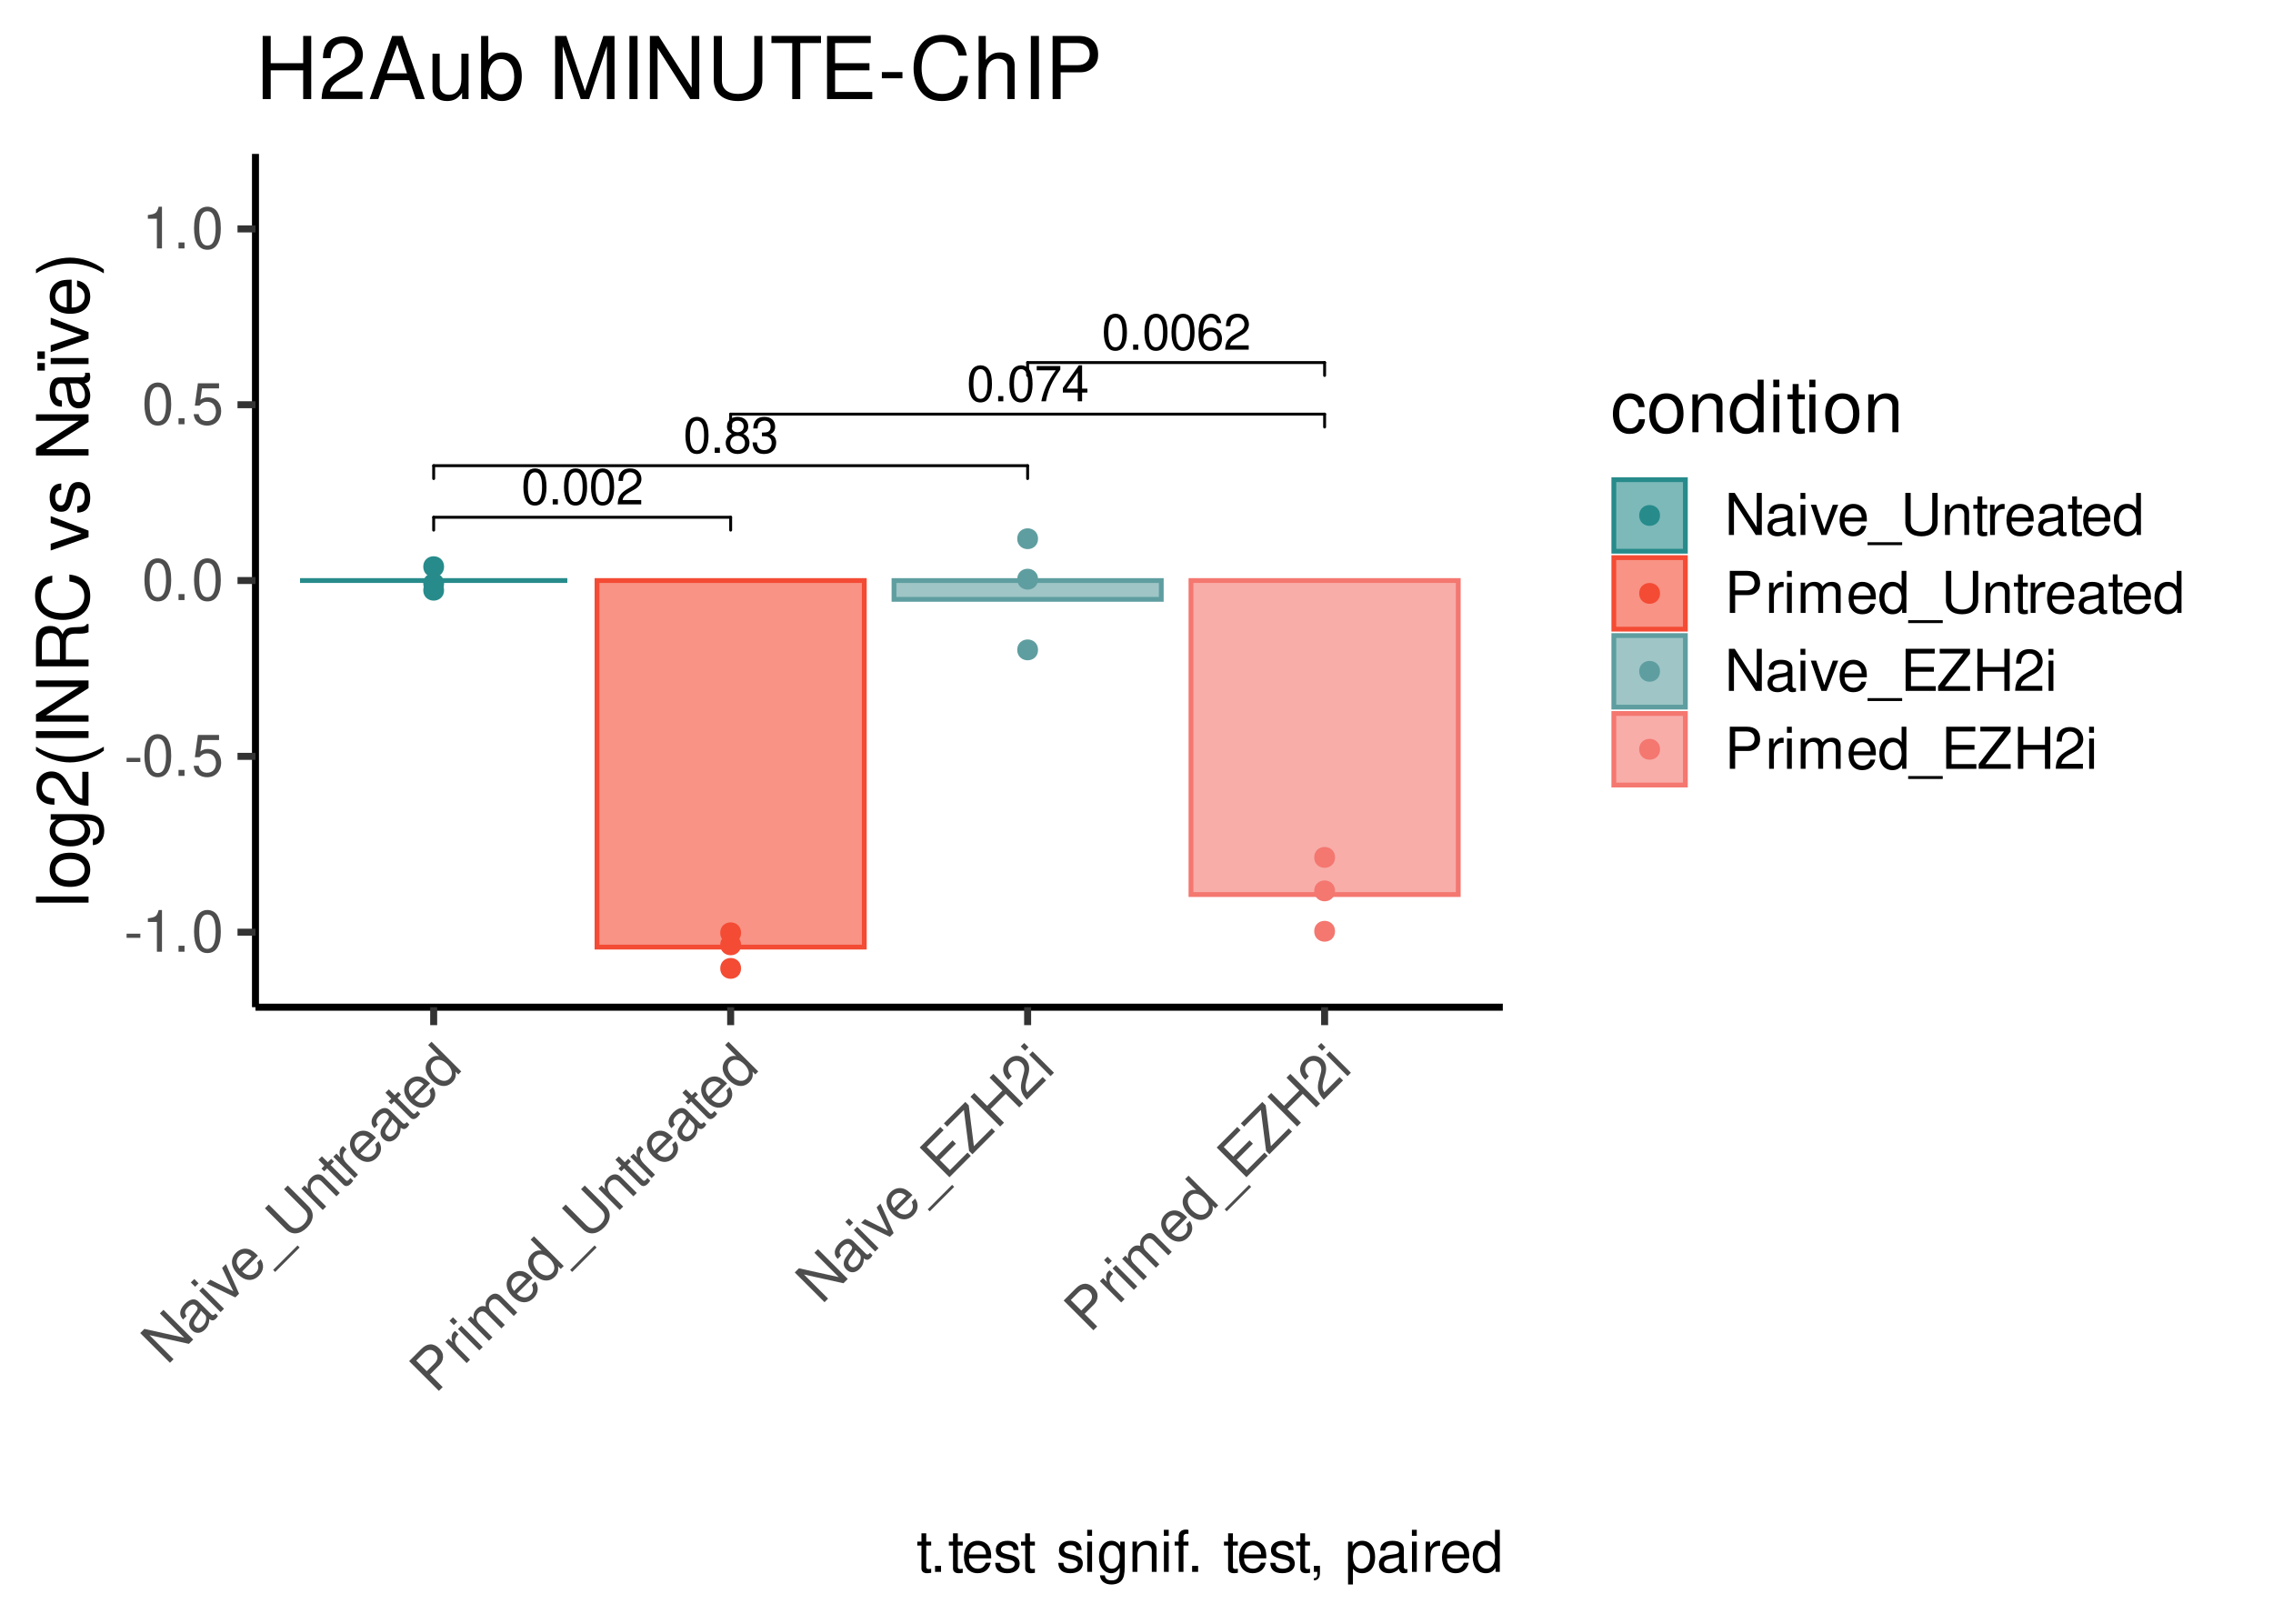 <?xml version="1.0" encoding="UTF-8"?>
<svg xmlns="http://www.w3.org/2000/svg" xmlns:xlink="http://www.w3.org/1999/xlink" width="504pt" height="360pt" viewBox="0 0 504 360" version="1.1">
<defs>
<g>
<symbol overflow="visible" id="glyph0-0">
<path style="stroke:none;" d=""/>
</symbol>
<symbol overflow="visible" id="glyph0-1">
<path style="stroke:none;" d="M 3.031 -7.984 C 2.312 -7.984 1.641 -7.656 1.234 -7.109 C 0.734 -6.406 0.469 -5.344 0.469 -3.859 C 0.469 -1.172 1.359 0.25 3.031 0.25 C 4.688 0.25 5.594 -1.172 5.594 -3.797 C 5.594 -5.344 5.359 -6.391 4.844 -7.109 C 4.438 -7.672 3.781 -7.984 3.031 -7.984 Z M 3.031 -7.125 C 4.094 -7.125 4.609 -6.047 4.609 -3.891 C 4.609 -1.609 4.094 -0.547 3.016 -0.547 C 1.984 -0.547 1.469 -1.656 1.469 -3.859 C 1.469 -6.047 1.984 -7.125 3.031 -7.125 Z M 3.031 -7.125 "/>
</symbol>
<symbol overflow="visible" id="glyph0-2">
<path style="stroke:none;" d="M 2.109 -1.156 L 0.969 -1.156 L 0.969 0 L 2.109 0 Z M 2.109 -1.156 "/>
</symbol>
<symbol overflow="visible" id="glyph0-3">
<path style="stroke:none;" d="M 5.5 -5.906 C 5.312 -7.219 4.469 -7.984 3.281 -7.984 C 2.422 -7.984 1.641 -7.562 1.188 -6.844 C 0.688 -6.062 0.469 -5.094 0.469 -3.641 C 0.469 -2.297 0.656 -1.453 1.141 -0.734 C 1.562 -0.094 2.25 0.25 3.109 0.25 C 4.594 0.25 5.672 -0.859 5.672 -2.422 C 5.672 -3.891 4.672 -4.922 3.266 -4.922 C 2.5 -4.922 1.891 -4.641 1.469 -4.047 C 1.484 -6.031 2.094 -7.125 3.219 -7.125 C 3.906 -7.125 4.375 -6.688 4.531 -5.906 Z M 3.141 -4.062 C 4.094 -4.062 4.672 -3.406 4.672 -2.344 C 4.672 -1.344 4.016 -0.609 3.109 -0.609 C 2.203 -0.609 1.531 -1.375 1.531 -2.391 C 1.531 -3.375 2.188 -4.062 3.141 -4.062 Z M 3.141 -4.062 "/>
</symbol>
<symbol overflow="visible" id="glyph0-4">
<path style="stroke:none;" d="M 5.594 -0.969 L 1.469 -0.969 C 1.562 -1.625 1.922 -2.047 2.891 -2.625 L 3.984 -3.25 C 5.078 -3.859 5.641 -4.672 5.641 -5.656 C 5.641 -6.312 5.375 -6.938 4.922 -7.375 C 4.453 -7.781 3.875 -7.984 3.141 -7.984 C 2.141 -7.984 1.406 -7.641 0.969 -6.953 C 0.703 -6.531 0.578 -6.031 0.547 -5.219 L 1.531 -5.219 C 1.562 -5.766 1.625 -6.094 1.75 -6.359 C 2.016 -6.844 2.516 -7.141 3.109 -7.141 C 3.984 -7.141 4.656 -6.5 4.656 -5.641 C 4.656 -5 4.281 -4.438 3.594 -4.047 L 2.578 -3.453 C 0.938 -2.5 0.469 -1.75 0.375 -0.016 L 5.594 -0.016 Z M 5.594 -0.969 "/>
</symbol>
<symbol overflow="visible" id="glyph0-5">
<path style="stroke:none;" d="M 4.312 -4.203 C 5.141 -4.703 5.391 -5.109 5.391 -5.859 C 5.391 -7.109 4.438 -7.984 3.031 -7.984 C 1.656 -7.984 0.688 -7.109 0.688 -5.859 C 0.688 -5.109 0.938 -4.719 1.75 -4.203 C 0.844 -3.75 0.406 -3.109 0.406 -2.219 C 0.406 -0.766 1.484 0.25 3.031 0.25 C 4.578 0.25 5.672 -0.766 5.672 -2.219 C 5.672 -3.109 5.219 -3.75 4.312 -4.203 Z M 3.031 -7.125 C 3.859 -7.125 4.391 -6.625 4.391 -5.828 C 4.391 -5.078 3.859 -4.578 3.031 -4.578 C 2.203 -4.578 1.672 -5.078 1.672 -5.859 C 1.672 -6.625 2.203 -7.125 3.031 -7.125 Z M 3.031 -3.766 C 4.016 -3.766 4.672 -3.125 4.672 -2.203 C 4.672 -1.234 4.016 -0.609 3.016 -0.609 C 2.062 -0.609 1.406 -1.266 1.406 -2.188 C 1.406 -3.141 2.062 -3.766 3.031 -3.766 Z M 3.031 -3.766 "/>
</symbol>
<symbol overflow="visible" id="glyph0-6">
<path style="stroke:none;" d="M 2.438 -3.672 L 2.969 -3.672 C 4.031 -3.672 4.594 -3.188 4.594 -2.219 C 4.594 -1.219 3.984 -0.609 2.984 -0.609 C 1.906 -0.609 1.391 -1.156 1.328 -2.312 L 0.359 -2.312 C 0.391 -1.672 0.516 -1.266 0.703 -0.906 C 1.109 -0.125 1.859 0.25 2.938 0.25 C 4.547 0.25 5.594 -0.719 5.594 -2.234 C 5.594 -3.25 5.203 -3.797 4.266 -4.125 C 5 -4.438 5.359 -4.984 5.359 -5.781 C 5.359 -7.156 4.469 -7.984 2.969 -7.984 C 1.391 -7.984 0.547 -7.109 0.516 -5.406 L 1.484 -5.406 C 1.5 -5.906 1.547 -6.172 1.672 -6.422 C 1.891 -6.875 2.375 -7.141 2.984 -7.141 C 3.844 -7.141 4.359 -6.609 4.359 -5.75 C 4.359 -5.188 4.172 -4.844 3.734 -4.656 C 3.469 -4.547 3.109 -4.5 2.438 -4.5 Z M 2.438 -3.672 "/>
</symbol>
<symbol overflow="visible" id="glyph0-7">
<path style="stroke:none;" d="M 5.75 -7.828 L 0.516 -7.828 L 0.516 -6.875 L 4.734 -6.875 C 2.875 -4.203 2.109 -2.578 1.531 0 L 2.562 0 C 3 -2.5 3.984 -4.656 5.75 -7.016 Z M 5.75 -7.828 "/>
</symbol>
<symbol overflow="visible" id="glyph0-8">
<path style="stroke:none;" d="M 3.609 -1.938 L 3.609 0 L 4.578 0 L 4.578 -1.938 L 5.75 -1.938 L 5.75 -2.812 L 4.578 -2.812 L 4.578 -7.984 L 3.859 -7.984 L 0.312 -2.953 L 0.312 -1.938 Z M 3.609 -2.812 L 1.156 -2.812 L 3.609 -6.328 Z M 3.609 -2.812 "/>
</symbol>
<symbol overflow="visible" id="glyph1-0">
<path style="stroke:none;" d=""/>
</symbol>
<symbol overflow="visible" id="glyph1-1">
<path style="stroke:none;" d="M 3.641 -4 L 0.594 -4 L 0.594 -3.078 L 3.641 -3.078 Z M 3.641 -4 "/>
</symbol>
<symbol overflow="visible" id="glyph1-2">
<path style="stroke:none;" d="M 3.312 -6.594 L 3.312 0 L 4.438 0 L 4.438 -9.25 L 3.703 -9.25 C 3.297 -7.828 3.047 -7.641 1.312 -7.406 L 1.312 -6.594 Z M 3.312 -6.594 "/>
</symbol>
<symbol overflow="visible" id="glyph1-3">
<path style="stroke:none;" d="M 2.438 -1.328 L 1.109 -1.328 L 1.109 0 L 2.438 0 Z M 2.438 -1.328 "/>
</symbol>
<symbol overflow="visible" id="glyph1-4">
<path style="stroke:none;" d="M 3.516 -9.25 C 2.672 -9.25 1.906 -8.875 1.438 -8.234 C 0.844 -7.422 0.547 -6.188 0.547 -4.484 C 0.547 -1.359 1.578 0.297 3.516 0.297 C 5.438 0.297 6.484 -1.359 6.484 -4.406 C 6.484 -6.188 6.203 -7.391 5.609 -8.234 C 5.125 -8.875 4.375 -9.25 3.516 -9.25 Z M 3.516 -8.25 C 4.734 -8.25 5.344 -7.016 5.344 -4.5 C 5.344 -1.875 4.75 -0.641 3.5 -0.641 C 2.297 -0.641 1.703 -1.922 1.703 -4.469 C 1.703 -7.016 2.297 -8.25 3.516 -8.25 Z M 3.516 -8.25 "/>
</symbol>
<symbol overflow="visible" id="glyph1-5">
<path style="stroke:none;" d="M 6.094 -9.078 L 1.406 -9.078 L 0.734 -4.141 L 1.766 -4.141 C 2.297 -4.766 2.719 -4.984 3.438 -4.984 C 4.656 -4.984 5.406 -4.141 5.406 -2.797 C 5.406 -1.5 4.656 -0.703 3.422 -0.703 C 2.438 -0.703 1.844 -1.203 1.578 -2.234 L 0.453 -2.234 C 0.594 -1.484 0.734 -1.125 1 -0.797 C 1.516 -0.109 2.438 0.297 3.453 0.297 C 5.281 0.297 6.562 -1.031 6.562 -2.953 C 6.562 -4.75 5.375 -5.969 3.641 -5.969 C 3 -5.969 2.484 -5.812 1.953 -5.422 L 2.312 -7.953 L 6.094 -7.953 Z M 6.094 -9.078 "/>
</symbol>
<symbol overflow="visible" id="glyph1-6">
<path style="stroke:none;" d="M 8.266 -9.328 L 7.141 -9.328 L 7.141 -1.703 L 2.266 -9.328 L 0.969 -9.328 L 0.969 0 L 2.094 0 L 2.094 -7.562 L 6.922 0 L 8.266 0 Z M 8.266 -9.328 "/>
</symbol>
<symbol overflow="visible" id="glyph1-7">
<path style="stroke:none;" d="M 6.844 -0.625 C 6.734 -0.594 6.688 -0.594 6.609 -0.594 C 6.25 -0.594 6.047 -0.797 6.047 -1.125 L 6.047 -5.062 C 6.047 -6.25 5.172 -6.891 3.516 -6.891 C 2.531 -6.891 1.75 -6.609 1.297 -6.109 C 0.984 -5.766 0.859 -5.391 0.828 -4.719 L 1.906 -4.719 C 2 -5.547 2.484 -5.906 3.484 -5.906 C 4.453 -5.906 4.984 -5.547 4.984 -4.906 L 4.984 -4.625 C 4.969 -4.172 4.734 -4 3.859 -3.891 C 2.359 -3.703 2.125 -3.641 1.719 -3.484 C 0.938 -3.141 0.531 -2.562 0.531 -1.688 C 0.531 -0.469 1.375 0.297 2.734 0.297 C 3.578 0.297 4.266 0 5.016 -0.688 C 5.094 0 5.422 0.297 6.109 0.297 C 6.344 0.297 6.484 0.266 6.844 0.172 Z M 4.984 -2.109 C 4.984 -1.75 4.875 -1.531 4.562 -1.234 C 4.125 -0.844 3.594 -0.641 2.969 -0.641 C 2.141 -0.641 1.656 -1.031 1.656 -1.719 C 1.656 -2.422 2.109 -2.781 3.266 -2.938 C 4.406 -3.094 4.625 -3.141 4.984 -3.312 Z M 4.984 -2.109 "/>
</symbol>
<symbol overflow="visible" id="glyph1-8">
<path style="stroke:none;" d="M 1.922 -6.703 L 0.859 -6.703 L 0.859 0 L 1.922 0 Z M 1.922 -9.328 L 0.844 -9.328 L 0.844 -7.984 L 1.922 -7.984 Z M 1.922 -9.328 "/>
</symbol>
<symbol overflow="visible" id="glyph1-9">
<path style="stroke:none;" d="M 3.641 0 L 6.219 -6.703 L 5.016 -6.703 L 3.125 -1.266 L 1.328 -6.703 L 0.125 -6.703 L 2.484 0 Z M 3.641 0 "/>
</symbol>
<symbol overflow="visible" id="glyph1-10">
<path style="stroke:none;" d="M 6.562 -3 C 6.562 -4.016 6.484 -4.625 6.297 -5.125 C 5.859 -6.234 4.844 -6.891 3.578 -6.891 C 1.719 -6.891 0.516 -5.484 0.516 -3.266 C 0.516 -1.047 1.656 0.297 3.562 0.297 C 5.094 0.297 6.156 -0.578 6.422 -2.031 L 5.344 -2.031 C 5.062 -1.156 4.453 -0.688 3.594 -0.688 C 2.922 -0.688 2.344 -1 1.984 -1.562 C 1.734 -1.938 1.641 -2.328 1.625 -3 Z M 1.656 -3.859 C 1.734 -5.109 2.5 -5.906 3.578 -5.906 C 4.656 -5.906 5.406 -5.062 5.406 -3.859 Z M 1.656 -3.859 "/>
</symbol>
<symbol overflow="visible" id="glyph1-11">
<path style="stroke:none;" d="M 7.391 1.609 L -0.281 1.609 L -0.281 2.25 L 7.391 2.25 Z M 7.391 1.609 "/>
</symbol>
<symbol overflow="visible" id="glyph1-12">
<path style="stroke:none;" d="M 7.062 -9.328 L 7.062 -2.781 C 7.062 -1.516 6.156 -0.75 4.656 -0.75 C 3.969 -0.75 3.406 -0.922 2.953 -1.234 C 2.5 -1.594 2.281 -2.078 2.281 -2.781 L 2.281 -9.328 L 1.094 -9.328 L 1.094 -2.781 C 1.094 -0.891 2.438 0.297 4.656 0.297 C 6.844 0.297 8.25 -0.906 8.25 -2.781 L 8.25 -9.328 Z M 7.062 -9.328 "/>
</symbol>
<symbol overflow="visible" id="glyph1-13">
<path style="stroke:none;" d="M 0.891 -6.703 L 0.891 0 L 1.969 0 L 1.969 -3.703 C 1.969 -5.062 2.688 -5.969 3.781 -5.969 C 4.625 -5.969 5.172 -5.453 5.172 -4.641 L 5.172 0 L 6.234 0 L 6.234 -5.062 C 6.234 -6.188 5.406 -6.891 4.109 -6.891 C 3.109 -6.891 2.469 -6.516 1.875 -5.578 L 1.875 -6.703 Z M 0.891 -6.703 "/>
</symbol>
<symbol overflow="visible" id="glyph1-14">
<path style="stroke:none;" d="M 3.25 -6.703 L 2.156 -6.703 L 2.156 -8.547 L 1.094 -8.547 L 1.094 -6.703 L 0.172 -6.703 L 0.172 -5.828 L 1.094 -5.828 L 1.094 -0.766 C 1.094 -0.078 1.547 0.297 2.375 0.297 C 2.656 0.297 2.891 0.266 3.25 0.203 L 3.25 -0.688 C 3.094 -0.656 2.953 -0.641 2.734 -0.641 C 2.281 -0.641 2.156 -0.766 2.156 -1.234 L 2.156 -5.828 L 3.25 -5.828 Z M 3.25 -6.703 "/>
</symbol>
<symbol overflow="visible" id="glyph1-15">
<path style="stroke:none;" d="M 0.891 -6.703 L 0.891 0 L 1.953 0 L 1.953 -3.484 C 1.969 -5.094 2.641 -5.812 4.109 -5.766 L 4.109 -6.859 C 3.922 -6.891 3.828 -6.891 3.703 -6.891 C 3 -6.891 2.484 -6.484 1.875 -5.484 L 1.875 -6.703 Z M 0.891 -6.703 "/>
</symbol>
<symbol overflow="visible" id="glyph1-16">
<path style="stroke:none;" d="M 6.328 -9.328 L 5.266 -9.328 L 5.266 -5.859 C 4.828 -6.547 4.109 -6.891 3.219 -6.891 C 1.469 -6.891 0.328 -5.5 0.328 -3.359 C 0.328 -1.094 1.438 0.297 3.25 0.297 C 4.172 0.297 4.812 -0.047 5.391 -0.891 L 5.391 0 L 6.328 0 Z M 3.391 -5.906 C 4.547 -5.906 5.266 -4.891 5.266 -3.281 C 5.266 -1.734 4.531 -0.703 3.406 -0.703 C 2.234 -0.703 1.453 -1.734 1.453 -3.297 C 1.453 -4.859 2.234 -5.906 3.391 -5.906 Z M 3.391 -5.906 "/>
</symbol>
<symbol overflow="visible" id="glyph1-17">
<path style="stroke:none;" d="M 2.359 -3.953 L 5.281 -3.953 C 6.016 -3.953 6.594 -4.172 7.094 -4.625 C 7.656 -5.125 7.891 -5.734 7.891 -6.594 C 7.891 -8.344 6.859 -9.328 5.016 -9.328 L 1.172 -9.328 L 1.172 0 L 2.359 0 Z M 2.359 -5 L 2.359 -8.281 L 4.844 -8.281 C 5.969 -8.281 6.656 -7.672 6.656 -6.641 C 6.656 -5.625 5.969 -5 4.844 -5 Z M 2.359 -5 "/>
</symbol>
<symbol overflow="visible" id="glyph1-18">
<path style="stroke:none;" d="M 0.891 -6.703 L 0.891 0 L 1.969 0 L 1.969 -4.203 C 1.969 -5.188 2.672 -5.969 3.547 -5.969 C 4.344 -5.969 4.781 -5.484 4.781 -4.625 L 4.781 0 L 5.859 0 L 5.859 -4.203 C 5.859 -5.188 6.562 -5.969 7.438 -5.969 C 8.219 -5.969 8.672 -5.469 8.672 -4.625 L 8.672 0 L 9.75 0 L 9.75 -5.031 C 9.75 -6.234 9.062 -6.891 7.812 -6.891 C 6.906 -6.891 6.375 -6.625 5.75 -5.875 C 5.344 -6.594 4.812 -6.891 3.938 -6.891 C 3.047 -6.891 2.438 -6.562 1.875 -5.766 L 1.875 -6.703 Z M 0.891 -6.703 "/>
</symbol>
<symbol overflow="visible" id="glyph1-19">
<path style="stroke:none;" d="M 2.344 -4.25 L 7.422 -4.25 L 7.422 -5.297 L 2.344 -5.297 L 2.344 -8.281 L 7.609 -8.281 L 7.609 -9.328 L 1.156 -9.328 L 1.156 0 L 7.844 0 L 7.844 -1.047 L 2.344 -1.047 Z M 2.344 -4.25 "/>
</symbol>
<symbol overflow="visible" id="glyph1-20">
<path style="stroke:none;" d="M 7.438 -9.328 L 0.719 -9.328 L 0.719 -8.281 L 5.969 -8.281 L 0.359 -1.047 L 0.359 0 L 7.453 0 L 7.453 -1.047 L 1.859 -1.047 L 7.438 -8.25 Z M 7.438 -9.328 "/>
</symbol>
<symbol overflow="visible" id="glyph1-21">
<path style="stroke:none;" d="M 7.047 -4.25 L 7.047 0 L 8.234 0 L 8.234 -9.328 L 7.047 -9.328 L 7.047 -5.297 L 2.25 -5.297 L 2.25 -9.328 L 1.062 -9.328 L 1.062 0 L 2.25 0 L 2.25 -4.25 Z M 7.047 -4.25 "/>
</symbol>
<symbol overflow="visible" id="glyph1-22">
<path style="stroke:none;" d="M 6.469 -1.109 L 1.703 -1.109 C 1.812 -1.875 2.234 -2.375 3.344 -3.047 L 4.625 -3.766 C 5.891 -4.469 6.547 -5.406 6.547 -6.547 C 6.547 -7.312 6.234 -8.031 5.688 -8.531 C 5.156 -9.016 4.484 -9.25 3.641 -9.25 C 2.484 -9.25 1.625 -8.844 1.125 -8.047 C 0.812 -7.562 0.672 -6.984 0.641 -6.047 L 1.766 -6.047 C 1.797 -6.688 1.875 -7.047 2.031 -7.359 C 2.328 -7.922 2.922 -8.266 3.594 -8.266 C 4.625 -8.266 5.391 -7.531 5.391 -6.531 C 5.391 -5.781 4.969 -5.141 4.156 -4.688 L 2.984 -4 C 1.094 -2.906 0.531 -2.031 0.438 -0.016 L 6.469 -0.016 Z M 6.469 -1.109 "/>
</symbol>
<symbol overflow="visible" id="glyph1-23">
<path style="stroke:none;" d="M 5.609 -4.844 C 5.594 -6.156 4.719 -6.891 3.172 -6.891 C 1.609 -6.891 0.594 -6.094 0.594 -4.844 C 0.594 -3.797 1.141 -3.297 2.719 -2.922 L 3.719 -2.672 C 4.469 -2.5 4.766 -2.234 4.766 -1.75 C 4.766 -1.109 4.141 -0.688 3.203 -0.688 C 2.625 -0.688 2.141 -0.859 1.875 -1.141 C 1.703 -1.328 1.625 -1.516 1.562 -2 L 0.438 -2 C 0.484 -0.453 1.359 0.297 3.109 0.297 C 4.797 0.297 5.875 -0.531 5.875 -1.828 C 5.875 -2.828 5.312 -3.375 3.984 -3.703 L 2.953 -3.938 C 2.078 -4.141 1.719 -4.422 1.719 -4.906 C 1.719 -5.531 2.266 -5.906 3.141 -5.906 C 4 -5.906 4.453 -5.547 4.484 -4.844 Z M 5.609 -4.844 "/>
</symbol>
<symbol overflow="visible" id="glyph1-24">
<path style="stroke:none;" d=""/>
</symbol>
<symbol overflow="visible" id="glyph1-25">
<path style="stroke:none;" d="M 5.172 -6.703 L 5.172 -5.734 C 4.625 -6.547 4.047 -6.891 3.203 -6.891 C 1.578 -6.891 0.453 -5.391 0.453 -3.234 C 0.453 -2.109 0.719 -1.297 1.297 -0.609 C 1.797 -0.031 2.438 0.297 3.125 0.297 C 3.922 0.297 4.5 -0.062 5.062 -0.906 L 5.062 -0.562 C 5.062 1.234 4.562 1.891 3.234 1.891 C 2.328 1.891 1.859 1.531 1.75 0.766 L 0.672 0.766 C 0.766 2.016 1.75 2.797 3.219 2.797 C 4.203 2.797 5.016 2.469 5.453 1.938 C 5.969 1.312 6.156 0.469 6.156 -1.094 L 6.156 -6.703 Z M 3.297 -5.906 C 4.422 -5.906 5.062 -4.969 5.062 -3.266 C 5.062 -1.641 4.422 -0.688 3.297 -0.688 C 2.203 -0.688 1.562 -1.656 1.562 -3.297 C 1.562 -4.938 2.203 -5.906 3.297 -5.906 Z M 3.297 -5.906 "/>
</symbol>
<symbol overflow="visible" id="glyph1-26">
<path style="stroke:none;" d="M 3.297 -6.703 L 2.188 -6.703 L 2.188 -7.75 C 2.188 -8.203 2.438 -8.438 2.938 -8.438 C 3.016 -8.438 3.062 -8.438 3.297 -8.422 L 3.297 -9.297 C 3.062 -9.359 2.922 -9.375 2.703 -9.375 C 1.719 -9.375 1.125 -8.797 1.125 -7.844 L 1.125 -6.703 L 0.234 -6.703 L 0.234 -5.828 L 1.125 -5.828 L 1.125 0 L 2.188 0 L 2.188 -5.828 L 3.297 -5.828 Z M 3.297 -6.703 "/>
</symbol>
<symbol overflow="visible" id="glyph1-27">
<path style="stroke:none;" d="M 1.109 -1.328 L 1.109 0 L 1.875 0 L 1.875 0.234 C 1.875 1.109 1.719 1.375 1.109 1.391 L 1.109 1.875 C 1.953 1.906 2.453 1.297 2.453 0.203 L 2.453 -1.328 Z M 1.109 -1.328 "/>
</symbol>
<symbol overflow="visible" id="glyph1-28">
<path style="stroke:none;" d="M 0.688 2.797 L 1.766 2.797 L 1.766 -0.703 C 2.328 -0.016 2.953 0.297 3.828 0.297 C 5.562 0.297 6.688 -1.094 6.688 -3.234 C 6.688 -5.484 5.594 -6.891 3.812 -6.891 C 2.906 -6.891 2.172 -6.484 1.672 -5.688 L 1.672 -6.703 L 0.688 -6.703 Z M 3.641 -5.906 C 4.812 -5.906 5.578 -4.859 5.578 -3.266 C 5.578 -1.734 4.797 -0.703 3.641 -0.703 C 2.5 -0.703 1.766 -1.734 1.766 -3.297 C 1.766 -4.875 2.5 -5.906 3.641 -5.906 Z M 3.641 -5.906 "/>
</symbol>
<symbol overflow="visible" id="glyph2-0">
<path style="stroke:none;" d=""/>
</symbol>
<symbol overflow="visible" id="glyph2-1">
<path style="stroke:none;" d="M -0.75 -12.438 L -1.547 -11.641 L 3.844 -6.25 L -4.984 -8.203 L -5.906 -7.281 L 0.688 -0.688 L 1.484 -1.484 L -3.859 -6.828 L 4.891 -4.891 L 5.844 -5.844 Z M -0.75 -12.438 "/>
</symbol>
<symbol overflow="visible" id="glyph2-2">
<path style="stroke:none;" d="M 4.406 -5.281 C 4.344 -5.188 4.312 -5.156 4.25 -5.094 C 4 -4.844 3.719 -4.844 3.484 -5.078 L 0.703 -7.859 C -0.141 -8.703 -1.219 -8.531 -2.391 -7.359 C -3.078 -6.672 -3.438 -5.906 -3.391 -5.234 C -3.375 -4.781 -3.203 -4.422 -2.766 -3.922 L -2 -4.688 C -2.5 -5.344 -2.422 -5.922 -1.703 -6.641 C -1.016 -7.328 -0.391 -7.453 0.062 -7 L 0.266 -6.797 C 0.562 -6.469 0.516 -6.172 -0.016 -5.484 C -0.953 -4.297 -1.078 -4.078 -1.25 -3.688 C -1.562 -2.875 -1.438 -2.188 -0.812 -1.562 C 0.047 -0.703 1.172 -0.766 2.141 -1.734 C 2.734 -2.328 3.016 -3.016 3.062 -4.031 C 3.609 -3.609 4.031 -3.625 4.516 -4.109 C 4.688 -4.281 4.766 -4.391 4.969 -4.719 Z M 2.047 -5.016 C 2.297 -4.766 2.375 -4.531 2.344 -4.094 C 2.328 -3.516 2.094 -3 1.641 -2.547 C 1.062 -1.969 0.438 -1.906 -0.047 -2.391 C -0.547 -2.891 -0.484 -3.453 0.234 -4.391 C 0.922 -5.297 1.047 -5.484 1.188 -5.875 Z M 2.047 -5.016 "/>
</symbol>
<symbol overflow="visible" id="glyph2-3">
<path style="stroke:none;" d="M -3.375 -6.094 L -4.125 -5.344 L 0.609 -0.609 L 1.359 -1.359 Z M -5.234 -7.953 L -6 -7.188 L -5.047 -6.234 L -4.281 -7 Z M -5.234 -7.953 "/>
</symbol>
<symbol overflow="visible" id="glyph2-4">
<path style="stroke:none;" d="M 2.578 -2.578 L -0.344 -9.125 L -1.188 -8.281 L 1.312 -3.094 L -3.797 -5.672 L -4.641 -4.828 L 1.75 -1.75 Z M 2.578 -2.578 "/>
</symbol>
<symbol overflow="visible" id="glyph2-5">
<path style="stroke:none;" d="M 2.516 -6.766 C 1.797 -7.484 1.312 -7.844 0.828 -8.078 C -0.266 -8.547 -1.453 -8.297 -2.344 -7.406 C -3.656 -6.094 -3.516 -4.234 -1.953 -2.672 C -0.375 -1.094 1.375 -0.969 2.719 -2.312 C 3.812 -3.406 3.953 -4.766 3.109 -5.984 L 2.344 -5.219 C 2.766 -4.391 2.672 -3.641 2.062 -3.031 C 1.578 -2.547 0.953 -2.359 0.297 -2.516 C -0.156 -2.594 -0.484 -2.797 -0.969 -3.281 Z M -1.562 -3.906 C -2.391 -4.828 -2.406 -5.938 -1.641 -6.703 C -0.875 -7.469 0.25 -7.406 1.094 -6.562 Z M -1.562 -3.906 "/>
</symbol>
<symbol overflow="visible" id="glyph2-6">
<path style="stroke:none;" d="M 6.359 -4.078 L 0.938 1.344 L 1.391 1.797 L 6.812 -3.625 Z M 6.359 -4.078 "/>
</symbol>
<symbol overflow="visible" id="glyph2-7">
<path style="stroke:none;" d="M -1.594 -11.594 L 3.031 -6.969 C 3.922 -6.078 3.828 -4.891 2.766 -3.828 C 2.281 -3.344 1.75 -3.062 1.219 -2.969 C 0.641 -2.891 0.141 -3.078 -0.359 -3.578 L -4.984 -8.203 L -5.828 -7.359 L -1.203 -2.734 C 0.141 -1.391 1.922 -1.516 3.5 -3.094 C 5.047 -4.641 5.188 -6.469 3.859 -7.797 L -0.766 -12.422 Z M -1.594 -11.594 "/>
</symbol>
<symbol overflow="visible" id="glyph2-8">
<path style="stroke:none;" d="M -4.109 -5.359 L 0.625 -0.625 L 1.391 -1.391 L -1.234 -4.016 C -2.188 -4.969 -2.312 -6.125 -1.547 -6.891 C -0.953 -7.484 -0.203 -7.516 0.375 -6.938 L 3.656 -3.656 L 4.406 -4.406 L 0.828 -7.984 C 0.031 -8.781 -1.047 -8.703 -1.969 -7.781 C -2.672 -7.078 -2.859 -6.359 -2.609 -5.266 L -3.406 -6.062 Z M -4.109 -5.359 "/>
</symbol>
<symbol overflow="visible" id="glyph2-9">
<path style="stroke:none;" d="M -2.438 -7.031 L -3.203 -6.266 L -4.516 -7.578 L -5.281 -6.812 L -3.969 -5.5 L -4.609 -4.859 L -4 -4.25 L -3.359 -4.891 L 0.219 -1.312 C 0.703 -0.828 1.297 -0.891 1.875 -1.469 C 2.078 -1.672 2.234 -1.859 2.438 -2.156 L 1.812 -2.781 C 1.719 -2.656 1.641 -2.547 1.484 -2.391 C 1.156 -2.062 0.984 -2.078 0.656 -2.406 L -2.594 -5.656 L -1.828 -6.422 Z M -2.438 -7.031 "/>
</symbol>
<symbol overflow="visible" id="glyph2-10">
<path style="stroke:none;" d="M -4.109 -5.359 L 0.625 -0.625 L 1.375 -1.375 L -1.094 -3.844 C -2.219 -5 -2.25 -5.969 -1.172 -6.984 L -1.938 -7.75 C -2.109 -7.641 -2.172 -7.578 -2.25 -7.5 C -2.75 -7 -2.828 -6.328 -2.547 -5.203 L -3.406 -6.062 Z M -4.109 -5.359 "/>
</symbol>
<symbol overflow="visible" id="glyph2-11">
<path style="stroke:none;" d="M -2.125 -11.062 L -2.875 -10.312 L -0.422 -7.859 C -1.219 -8.031 -1.969 -7.781 -2.594 -7.156 C -3.844 -5.906 -3.656 -4.125 -2.141 -2.609 C -0.531 -1 1.219 -0.812 2.5 -2.094 C 3.156 -2.75 3.375 -3.438 3.188 -4.438 L 3.812 -3.812 L 4.469 -4.469 Z M -1.781 -6.562 C -0.953 -7.391 0.266 -7.172 1.406 -6.031 C 2.5 -4.938 2.703 -3.703 1.906 -2.906 C 1.078 -2.078 -0.188 -2.25 -1.297 -3.359 C -2.406 -4.469 -2.594 -5.75 -1.781 -6.562 Z M -1.781 -6.562 "/>
</symbol>
<symbol overflow="visible" id="glyph2-12">
<path style="stroke:none;" d="M -1.125 -4.469 L 0.938 -6.531 C 1.453 -7.047 1.703 -7.609 1.75 -8.281 C 1.781 -9.031 1.516 -9.641 0.922 -10.234 C -0.328 -11.484 -1.75 -11.438 -3.047 -10.141 L -5.766 -7.422 L 0.828 -0.828 L 1.672 -1.672 Z M -1.859 -5.203 L -4.188 -7.531 L -2.438 -9.281 C -1.641 -10.078 -0.719 -10.125 0 -9.406 C 0.719 -8.688 0.688 -7.75 -0.109 -6.953 Z M -1.859 -5.203 "/>
</symbol>
<symbol overflow="visible" id="glyph2-13">
<path style="stroke:none;" d="M -4.109 -5.359 L 0.625 -0.625 L 1.391 -1.391 L -1.578 -4.359 C -2.281 -5.062 -2.328 -6.109 -1.703 -6.734 C -1.141 -7.297 -0.5 -7.25 0.109 -6.641 L 3.375 -3.375 L 4.141 -4.141 L 1.172 -7.109 C 0.469 -7.812 0.422 -8.859 1.047 -9.484 C 1.594 -10.031 2.266 -9.984 2.859 -9.391 L 6.125 -6.125 L 6.891 -6.891 L 3.328 -10.453 C 2.484 -11.297 1.531 -11.281 0.656 -10.406 C 0.016 -9.766 -0.188 -9.188 -0.094 -8.219 C -0.875 -8.438 -1.469 -8.281 -2.094 -7.656 C -2.719 -7.031 -2.922 -6.359 -2.75 -5.406 L -3.406 -6.062 Z M -4.109 -5.359 "/>
</symbol>
<symbol overflow="visible" id="glyph2-14">
<path style="stroke:none;" d="M -1.344 -4.656 L 2.25 -8.25 L 1.5 -9 L -2.094 -5.406 L -4.203 -7.516 L -0.484 -11.234 L -1.219 -11.969 L -5.781 -7.406 L 0.812 -0.812 L 5.547 -5.547 L 4.812 -6.281 L 0.922 -2.391 Z M -1.344 -4.656 "/>
</symbol>
<symbol overflow="visible" id="glyph2-15">
<path style="stroke:none;" d="M -1.328 -11.859 L -6.078 -7.109 L -5.344 -6.375 L -1.641 -10.078 L -0.484 -0.984 L 0.25 -0.25 L 5.266 -5.266 L 4.531 -6 L 0.578 -2.047 L -0.562 -11.094 Z M -1.328 -11.859 "/>
</symbol>
<symbol overflow="visible" id="glyph2-16">
<path style="stroke:none;" d="M 1.984 -7.984 L 4.984 -4.984 L 5.828 -5.828 L -0.766 -12.422 L -1.609 -11.578 L 1.234 -8.734 L -2.156 -5.344 L -5 -8.188 L -5.844 -7.344 L 0.75 -0.75 L 1.594 -1.594 L -1.406 -4.594 Z M 1.984 -7.984 "/>
</symbol>
<symbol overflow="visible" id="glyph2-17">
<path style="stroke:none;" d="M 3.797 -5.359 L 0.422 -1.984 C -0.047 -2.609 -0.094 -3.25 0.203 -4.516 L 0.609 -5.922 C 1.016 -7.328 0.797 -8.453 0 -9.25 C -0.547 -9.797 -1.266 -10.078 -2.016 -10.047 C -2.734 -10.016 -3.375 -9.719 -3.969 -9.125 C -4.797 -8.297 -5.094 -7.406 -4.891 -6.484 C -4.766 -5.922 -4.469 -5.406 -3.828 -4.734 L -3.031 -5.531 C -3.469 -6 -3.656 -6.312 -3.766 -6.641 C -3.953 -7.234 -3.781 -7.906 -3.297 -8.391 C -2.578 -9.109 -1.516 -9.141 -0.812 -8.438 C -0.281 -7.906 -0.125 -7.156 -0.375 -6.25 L -0.719 -4.938 C -1.297 -2.828 -1.062 -1.812 0.297 -0.328 L 4.562 -4.594 Z M 3.797 -5.359 "/>
</symbol>
<symbol overflow="visible" id="glyph3-0">
<path style="stroke:none;" d=""/>
</symbol>
<symbol overflow="visible" id="glyph3-1">
<path style="stroke:none;" d="M -11.656 -2.438 L -11.656 -1.094 L 0 -1.094 L 0 -2.438 Z M -11.656 -2.438 "/>
</symbol>
<symbol overflow="visible" id="glyph3-2">
<path style="stroke:none;" d="M -8.625 -4.359 C -8.625 -1.984 -6.938 -0.578 -4.125 -0.578 C -1.297 -0.578 0.375 -1.984 0.375 -4.375 C 0.375 -6.734 -1.312 -8.156 -4.062 -8.156 C -6.969 -8.156 -8.625 -6.781 -8.625 -4.359 Z M -7.391 -4.375 C -7.391 -5.875 -6.156 -6.766 -4.078 -6.766 C -2.094 -6.766 -0.859 -5.844 -0.859 -4.375 C -0.859 -2.875 -2.094 -1.969 -4.125 -1.969 C -6.156 -1.969 -7.391 -2.875 -7.391 -4.375 Z M -7.391 -4.375 "/>
</symbol>
<symbol overflow="visible" id="glyph3-3">
<path style="stroke:none;" d="M -8.391 -6.469 L -7.172 -6.469 C -8.172 -5.797 -8.625 -5.062 -8.625 -4 C -8.625 -1.969 -6.734 -0.562 -4.047 -0.562 C -2.641 -0.562 -1.609 -0.891 -0.766 -1.609 C -0.031 -2.234 0.375 -3.047 0.375 -3.906 C 0.375 -4.906 -0.078 -5.625 -1.141 -6.344 L -0.703 -6.344 C 1.531 -6.344 2.375 -5.719 2.375 -4.047 C 2.375 -2.906 1.922 -2.312 0.953 -2.188 L 0.953 -0.828 C 2.516 -0.953 3.484 -2.188 3.484 -4.016 C 3.484 -5.25 3.094 -6.266 2.422 -6.812 C 1.625 -7.453 0.594 -7.703 -1.375 -7.703 L -8.391 -7.703 Z M -7.391 -4.125 C -7.391 -5.531 -6.203 -6.344 -4.078 -6.344 C -2.047 -6.344 -0.859 -5.516 -0.859 -4.125 C -0.859 -2.75 -2.062 -1.953 -4.125 -1.953 C -6.172 -1.953 -7.391 -2.75 -7.391 -4.125 Z M -7.391 -4.125 "/>
</symbol>
<symbol overflow="visible" id="glyph3-4">
<path style="stroke:none;" d="M -1.391 -8.094 L -1.391 -2.125 C -2.359 -2.266 -2.953 -2.781 -3.812 -4.172 L -4.703 -5.781 C -5.578 -7.359 -6.766 -8.172 -8.188 -8.172 C -9.156 -8.172 -10.047 -7.797 -10.672 -7.125 C -11.281 -6.453 -11.562 -5.609 -11.562 -4.547 C -11.562 -3.109 -11.062 -2.031 -10.062 -1.406 C -9.453 -1.016 -8.734 -0.828 -7.562 -0.797 L -7.562 -2.203 C -8.359 -2.25 -8.812 -2.359 -9.203 -2.547 C -9.906 -2.906 -10.344 -3.641 -10.344 -4.5 C -10.344 -5.781 -9.406 -6.734 -8.156 -6.734 C -7.234 -6.734 -6.438 -6.203 -5.859 -5.203 L -4.984 -3.734 C -3.625 -1.359 -2.547 -0.672 -0.016 -0.547 L -0.016 -8.094 Z M -1.391 -8.094 "/>
</symbol>
<symbol overflow="visible" id="glyph3-5">
<path style="stroke:none;" d="M -11.656 -3.781 C -9.562 -2.172 -6.656 -1.172 -4.141 -1.172 C -1.609 -1.172 1.297 -2.172 3.391 -3.781 L 3.391 -4.656 C 1.109 -3.25 -1.578 -2.469 -4.141 -2.469 C -6.688 -2.469 -9.391 -3.25 -11.656 -4.656 Z M -11.656 -3.781 "/>
</symbol>
<symbol overflow="visible" id="glyph3-6">
<path style="stroke:none;" d="M -11.656 -3.109 L -11.656 -1.594 L 0 -1.594 L 0 -3.109 Z M -11.656 -3.109 "/>
</symbol>
<symbol overflow="visible" id="glyph3-7">
<path style="stroke:none;" d="M -11.656 -10.344 L -11.656 -8.922 L -2.125 -8.922 L -11.656 -2.828 L -11.656 -1.219 L 0 -1.219 L 0 -2.625 L -9.453 -2.625 L 0 -8.656 L 0 -10.344 Z M -11.656 -10.344 "/>
</symbol>
<symbol overflow="visible" id="glyph3-8">
<path style="stroke:none;" d="M -5.031 -2.969 L -5.031 -6.812 C -5.031 -8.141 -4.391 -8.734 -2.938 -8.734 L -1.906 -8.719 C -1.188 -8.719 -0.484 -8.844 0 -9.062 L 0 -10.859 L -0.375 -10.859 C -0.75 -10.297 -1.172 -10.188 -2.719 -10.156 C -4.641 -10.141 -5.219 -9.844 -5.766 -8.578 C -6.422 -9.891 -7.203 -10.422 -8.547 -10.422 C -10.562 -10.422 -11.656 -9.172 -11.656 -6.859 L -11.656 -1.484 L 0 -1.484 L 0 -2.969 Z M -6.344 -2.969 L -10.359 -2.969 L -10.359 -6.578 C -10.359 -7.406 -10.219 -7.891 -9.906 -8.25 C -9.562 -8.656 -9.047 -8.859 -8.359 -8.859 C -6.953 -8.859 -6.344 -8.156 -6.344 -6.578 Z M -6.344 -2.969 "/>
</symbol>
<symbol overflow="visible" id="glyph3-9">
<path style="stroke:none;" d="M -8.047 -10.594 C -10.609 -10.125 -11.859 -8.656 -11.859 -6.094 C -11.859 -4.531 -11.359 -3.266 -10.406 -2.406 C -9.25 -1.344 -7.578 -0.766 -5.703 -0.766 C -3.781 -0.766 -2.125 -1.359 -0.984 -2.453 C -0.062 -3.359 0.375 -4.516 0.375 -6.031 C 0.375 -8.875 -1.172 -10.484 -4.25 -10.828 L -4.25 -9.297 C -3.453 -9.172 -2.906 -9.016 -2.453 -8.766 C -1.484 -8.281 -0.938 -7.297 -0.938 -6.047 C -0.938 -3.734 -2.797 -2.25 -5.719 -2.25 C -8.703 -2.25 -10.547 -3.641 -10.547 -5.922 C -10.547 -6.859 -10.266 -7.75 -9.812 -8.219 C -9.406 -8.656 -8.922 -8.891 -8.047 -9.078 Z M -8.047 -10.594 "/>
</symbol>
<symbol overflow="visible" id="glyph3-10">
<path style="stroke:none;" d=""/>
</symbol>
<symbol overflow="visible" id="glyph3-11">
<path style="stroke:none;" d="M 0 -4.562 L -8.391 -7.781 L -8.391 -6.266 L -1.578 -3.906 L -8.391 -1.656 L -8.391 -0.156 L 0 -3.109 Z M 0 -4.562 "/>
</symbol>
<symbol overflow="visible" id="glyph3-12">
<path style="stroke:none;" d="M -6.047 -7.016 C -7.703 -6.984 -8.625 -5.906 -8.625 -3.969 C -8.625 -2.016 -7.609 -0.75 -6.062 -0.75 C -4.75 -0.75 -4.125 -1.422 -3.641 -3.406 L -3.344 -4.656 C -3.125 -5.578 -2.781 -5.953 -2.188 -5.953 C -1.391 -5.953 -0.859 -5.172 -0.859 -4 C -0.859 -3.281 -1.078 -2.672 -1.422 -2.344 C -1.656 -2.125 -1.906 -2.031 -2.5 -1.953 L -2.5 -0.547 C -0.562 -0.609 0.375 -1.703 0.375 -3.891 C 0.375 -6 -0.672 -7.344 -2.281 -7.344 C -3.531 -7.344 -4.219 -6.641 -4.625 -4.969 L -4.922 -3.703 C -5.188 -2.609 -5.531 -2.141 -6.125 -2.141 C -6.906 -2.141 -7.391 -2.828 -7.391 -3.922 C -7.391 -4.984 -6.922 -5.562 -6.047 -5.594 Z M -6.047 -7.016 "/>
</symbol>
<symbol overflow="visible" id="glyph3-13">
<path style="stroke:none;" d="M -0.781 -8.562 C -0.75 -8.422 -0.75 -8.359 -0.75 -8.266 C -0.75 -7.812 -0.984 -7.547 -1.406 -7.547 L -6.344 -7.547 C -7.828 -7.547 -8.625 -6.469 -8.625 -4.406 C -8.625 -3.172 -8.266 -2.188 -7.641 -1.609 C -7.219 -1.234 -6.734 -1.078 -5.906 -1.047 L -5.906 -2.391 C -6.922 -2.5 -7.391 -3.109 -7.391 -4.359 C -7.391 -5.562 -6.938 -6.219 -6.141 -6.219 L -5.797 -6.219 C -5.219 -6.203 -5.016 -5.922 -4.859 -4.828 C -4.625 -2.938 -4.562 -2.656 -4.359 -2.141 C -3.938 -1.172 -3.203 -0.672 -2.109 -0.672 C -0.594 -0.672 0.375 -1.734 0.375 -3.422 C 0.375 -4.484 0 -5.328 -0.859 -6.266 C 0 -6.375 0.375 -6.781 0.375 -7.641 C 0.375 -7.938 0.344 -8.109 0.219 -8.562 Z M -2.641 -6.219 C -2.188 -6.219 -1.922 -6.094 -1.547 -5.703 C -1.062 -5.156 -0.797 -4.5 -0.797 -3.719 C -0.797 -2.672 -1.297 -2.062 -2.141 -2.062 C -3.031 -2.062 -3.469 -2.641 -3.688 -4.078 C -3.875 -5.5 -3.938 -5.781 -4.141 -6.219 Z M -2.641 -6.219 "/>
</symbol>
<symbol overflow="visible" id="glyph3-14">
<path style="stroke:none;" d="M -8.391 -2.828 L -8.391 -1.5 L 0 -1.5 L 0 -2.828 Z M -11.328 -1.719 L -11.328 -0.047 L -9.688 -0.047 L -9.688 -1.719 Z M -11.328 -4.297 L -11.328 -2.641 L -9.688 -2.641 L -9.688 -4.297 Z M -11.328 -4.297 "/>
</symbol>
<symbol overflow="visible" id="glyph3-15">
<path style="stroke:none;" d="M -3.75 -8.203 C -5.031 -8.203 -5.797 -8.109 -6.422 -7.875 C -7.797 -7.328 -8.625 -6.047 -8.625 -4.484 C -8.625 -2.141 -6.844 -0.641 -4.078 -0.641 C -1.312 -0.641 0.375 -2.078 0.375 -4.453 C 0.375 -6.375 -0.719 -7.703 -2.547 -8.031 L -2.547 -6.688 C -1.438 -6.312 -0.859 -5.562 -0.859 -4.5 C -0.859 -3.641 -1.25 -2.922 -1.953 -2.484 C -2.438 -2.156 -2.906 -2.047 -3.75 -2.031 Z M -4.828 -2.062 C -6.391 -2.172 -7.391 -3.125 -7.391 -4.469 C -7.391 -5.828 -6.344 -6.766 -4.828 -6.766 Z M -4.828 -2.062 "/>
</symbol>
<symbol overflow="visible" id="glyph3-16">
<path style="stroke:none;" d="M 3.391 -1.484 C 1.297 -3.094 -1.609 -4.094 -4.125 -4.094 C -6.656 -4.094 -9.562 -3.094 -11.656 -1.484 L -11.656 -0.609 C -9.375 -2.016 -6.688 -2.797 -4.125 -2.797 C -1.578 -2.797 1.125 -2.016 3.391 -0.609 Z M 3.391 -1.484 "/>
</symbol>
<symbol overflow="visible" id="glyph4-0">
<path style="stroke:none;" d=""/>
</symbol>
<symbol overflow="visible" id="glyph4-1">
<path style="stroke:none;" d="M 7.531 -5.562 C 7.469 -6.391 7.297 -6.906 6.969 -7.375 C 6.406 -8.156 5.391 -8.625 4.219 -8.625 C 1.953 -8.625 0.5 -6.828 0.5 -4.047 C 0.5 -1.344 1.938 0.375 4.203 0.375 C 6.203 0.375 7.469 -0.828 7.625 -2.875 L 6.281 -2.875 C 6.062 -1.531 5.375 -0.859 4.234 -0.859 C 2.766 -0.859 1.891 -2.062 1.891 -4.047 C 1.891 -6.141 2.75 -7.391 4.203 -7.391 C 5.328 -7.391 6.031 -6.734 6.188 -5.562 Z M 7.531 -5.562 "/>
</symbol>
<symbol overflow="visible" id="glyph4-2">
<path style="stroke:none;" d="M 4.359 -8.625 C 1.984 -8.625 0.578 -6.938 0.578 -4.125 C 0.578 -1.297 1.984 0.375 4.375 0.375 C 6.734 0.375 8.156 -1.312 8.156 -4.062 C 8.156 -6.969 6.781 -8.625 4.359 -8.625 Z M 4.375 -7.391 C 5.875 -7.391 6.766 -6.156 6.766 -4.078 C 6.766 -2.094 5.844 -0.859 4.375 -0.859 C 2.875 -0.859 1.969 -2.094 1.969 -4.125 C 1.969 -6.156 2.875 -7.391 4.375 -7.391 Z M 4.375 -7.391 "/>
</symbol>
<symbol overflow="visible" id="glyph4-3">
<path style="stroke:none;" d="M 1.125 -8.391 L 1.125 0 L 2.469 0 L 2.469 -4.625 C 2.469 -6.344 3.359 -7.453 4.734 -7.453 C 5.797 -7.453 6.469 -6.812 6.469 -5.812 L 6.469 0 L 7.797 0 L 7.797 -6.344 C 7.797 -7.734 6.75 -8.625 5.141 -8.625 C 3.891 -8.625 3.094 -8.141 2.359 -6.969 L 2.359 -8.391 Z M 1.125 -8.391 "/>
</symbol>
<symbol overflow="visible" id="glyph4-4">
<path style="stroke:none;" d="M 7.922 -11.656 L 6.594 -11.656 L 6.594 -7.328 C 6.031 -8.172 5.141 -8.625 4.016 -8.625 C 1.844 -8.625 0.422 -6.875 0.422 -4.203 C 0.422 -1.375 1.797 0.375 4.062 0.375 C 5.219 0.375 6.016 -0.062 6.734 -1.109 L 6.734 0 L 7.922 0 Z M 4.234 -7.375 C 5.688 -7.375 6.594 -6.109 6.594 -4.094 C 6.594 -2.156 5.656 -0.875 4.25 -0.875 C 2.781 -0.875 1.812 -2.172 1.812 -4.125 C 1.812 -6.078 2.781 -7.375 4.234 -7.375 Z M 4.234 -7.375 "/>
</symbol>
<symbol overflow="visible" id="glyph4-5">
<path style="stroke:none;" d="M 2.406 -8.391 L 1.078 -8.391 L 1.078 0 L 2.406 0 Z M 2.406 -11.656 L 1.062 -11.656 L 1.062 -9.984 L 2.406 -9.984 Z M 2.406 -11.656 "/>
</symbol>
<symbol overflow="visible" id="glyph4-6">
<path style="stroke:none;" d="M 4.062 -8.391 L 2.688 -8.391 L 2.688 -10.688 L 1.359 -10.688 L 1.359 -8.391 L 0.219 -8.391 L 0.219 -7.297 L 1.359 -7.297 L 1.359 -0.953 C 1.359 -0.094 1.938 0.375 2.969 0.375 C 3.328 0.375 3.609 0.344 4.062 0.25 L 4.062 -0.859 C 3.875 -0.812 3.703 -0.797 3.422 -0.797 C 2.844 -0.797 2.688 -0.953 2.688 -1.547 L 2.688 -7.297 L 4.062 -7.297 Z M 4.062 -8.391 "/>
</symbol>
<symbol overflow="visible" id="glyph5-0">
<path style="stroke:none;" d=""/>
</symbol>
<symbol overflow="visible" id="glyph5-1">
<path style="stroke:none;" d="M 10.578 -6.375 L 10.578 0 L 12.359 0 L 12.359 -14 L 10.578 -14 L 10.578 -7.953 L 3.375 -7.953 L 3.375 -14 L 1.594 -14 L 1.594 0 L 3.375 0 L 3.375 -6.375 Z M 10.578 -6.375 "/>
</symbol>
<symbol overflow="visible" id="glyph5-2">
<path style="stroke:none;" d="M 9.719 -1.672 L 2.547 -1.672 C 2.734 -2.828 3.344 -3.547 5.016 -4.578 L 6.938 -5.641 C 8.828 -6.703 9.812 -8.125 9.812 -9.828 C 9.812 -10.984 9.359 -12.062 8.547 -12.812 C 7.734 -13.531 6.734 -13.891 5.453 -13.891 C 3.719 -13.891 2.438 -13.266 1.688 -12.078 C 1.203 -11.344 1 -10.484 0.953 -9.078 L 2.656 -9.078 C 2.703 -10.031 2.828 -10.578 3.047 -11.047 C 3.5 -11.891 4.375 -12.406 5.391 -12.406 C 6.938 -12.406 8.078 -11.297 8.078 -9.797 C 8.078 -8.688 7.453 -7.719 6.234 -7.031 L 4.469 -5.984 C 1.625 -4.359 0.812 -3.047 0.656 -0.016 L 9.719 -0.016 Z M 9.719 -1.672 "/>
</symbol>
<symbol overflow="visible" id="glyph5-3">
<path style="stroke:none;" d="M 9.109 -4.203 L 10.547 0 L 12.547 0 L 7.625 -14 L 5.312 -14 L 0.328 0 L 2.234 0 L 3.703 -4.203 Z M 8.609 -5.703 L 4.141 -5.703 L 6.453 -12.078 Z M 8.609 -5.703 "/>
</symbol>
<symbol overflow="visible" id="glyph5-4">
<path style="stroke:none;" d="M 9.25 0 L 9.25 -10.062 L 7.656 -10.062 L 7.656 -4.359 C 7.656 -2.297 6.594 -0.953 4.922 -0.953 C 3.656 -0.953 2.844 -1.734 2.844 -2.938 L 2.844 -10.062 L 1.25 -10.062 L 1.25 -2.297 C 1.25 -0.641 2.5 0.438 4.453 0.438 C 5.938 0.438 6.875 -0.078 7.812 -1.406 L 7.812 0 Z M 9.25 0 "/>
</symbol>
<symbol overflow="visible" id="glyph5-5">
<path style="stroke:none;" d="M 1.031 -14 L 1.031 0 L 2.484 0 L 2.484 -1.281 C 3.25 -0.109 4.266 0.438 5.672 0.438 C 8.312 0.438 10.047 -1.734 10.047 -5.062 C 10.047 -8.328 8.406 -10.344 5.734 -10.344 C 4.359 -10.344 3.375 -9.828 2.625 -8.703 L 2.625 -14 Z M 5.438 -8.859 C 7.219 -8.859 8.375 -7.297 8.375 -4.891 C 8.375 -2.609 7.188 -1.062 5.438 -1.062 C 3.719 -1.062 2.625 -2.594 2.625 -4.953 C 2.625 -7.312 3.719 -8.859 5.438 -8.859 Z M 5.438 -8.859 "/>
</symbol>
<symbol overflow="visible" id="glyph5-6">
<path style="stroke:none;" d=""/>
</symbol>
<symbol overflow="visible" id="glyph5-7">
<path style="stroke:none;" d="M 8.984 0 L 12.922 -11.734 L 12.922 0 L 14.609 0 L 14.609 -14 L 12.141 -14 L 8.062 -1.812 L 3.922 -14 L 1.438 -14 L 1.438 0 L 3.125 0 L 3.125 -11.734 L 7.109 0 Z M 8.984 0 "/>
</symbol>
<symbol overflow="visible" id="glyph5-8">
<path style="stroke:none;" d="M 3.719 -14 L 1.922 -14 L 1.922 0 L 3.719 0 Z M 3.719 -14 "/>
</symbol>
<symbol overflow="visible" id="glyph5-9">
<path style="stroke:none;" d="M 12.406 -14 L 10.719 -14 L 10.719 -2.547 L 3.406 -14 L 1.453 -14 L 1.453 0 L 3.156 0 L 3.156 -11.344 L 10.391 0 L 12.406 0 Z M 12.406 -14 "/>
</symbol>
<symbol overflow="visible" id="glyph5-10">
<path style="stroke:none;" d="M 10.594 -14 L 10.594 -4.172 C 10.594 -2.281 9.234 -1.141 6.984 -1.141 C 5.953 -1.141 5.109 -1.375 4.438 -1.859 C 3.75 -2.406 3.422 -3.109 3.422 -4.172 L 3.422 -14 L 1.625 -14 L 1.625 -4.172 C 1.625 -1.328 3.672 0.438 6.984 0.438 C 10.281 0.438 12.391 -1.359 12.391 -4.172 L 12.391 -14 Z M 10.594 -14 "/>
</symbol>
<symbol overflow="visible" id="glyph5-11">
<path style="stroke:none;" d="M 6.797 -12.422 L 11.391 -12.422 L 11.391 -14 L 0.406 -14 L 0.406 -12.422 L 5.016 -12.422 L 5.016 0 L 6.797 0 Z M 6.797 -12.422 "/>
</symbol>
<symbol overflow="visible" id="glyph5-12">
<path style="stroke:none;" d="M 3.516 -6.375 L 11.141 -6.375 L 11.141 -7.953 L 3.516 -7.953 L 3.516 -12.422 L 11.422 -12.422 L 11.422 -14 L 1.734 -14 L 1.734 0 L 11.766 0 L 11.766 -1.578 L 3.516 -1.578 Z M 3.516 -6.375 "/>
</symbol>
<symbol overflow="visible" id="glyph5-13">
<path style="stroke:none;" d="M 5.453 -5.984 L 0.891 -5.984 L 0.891 -4.609 L 5.453 -4.609 Z M 5.453 -5.984 "/>
</symbol>
<symbol overflow="visible" id="glyph5-14">
<path style="stroke:none;" d="M 12.719 -9.656 C 12.156 -12.734 10.391 -14.234 7.312 -14.234 C 5.438 -14.234 3.922 -13.641 2.875 -12.484 C 1.609 -11.094 0.922 -9.109 0.922 -6.844 C 0.922 -4.531 1.625 -2.547 2.938 -1.188 C 4.031 -0.078 5.422 0.438 7.234 0.438 C 10.656 0.438 12.578 -1.406 13 -5.109 L 11.156 -5.109 C 11 -4.141 10.812 -3.5 10.516 -2.938 C 9.953 -1.781 8.75 -1.141 7.266 -1.141 C 4.469 -1.141 2.703 -3.359 2.703 -6.859 C 2.703 -10.453 4.375 -12.656 7.109 -12.656 C 8.234 -12.656 9.297 -12.328 9.875 -11.766 C 10.391 -11.297 10.672 -10.719 10.891 -9.656 Z M 12.719 -9.656 "/>
</symbol>
<symbol overflow="visible" id="glyph5-15">
<path style="stroke:none;" d="M 1.344 -14 L 1.344 0 L 2.938 0 L 2.938 -5.547 C 2.938 -7.609 4.016 -8.953 5.672 -8.953 C 6.203 -8.953 6.703 -8.797 7.094 -8.5 C 7.547 -8.156 7.734 -7.688 7.734 -6.969 L 7.734 0 L 9.328 0 L 9.328 -7.609 C 9.328 -9.297 8.125 -10.344 6.172 -10.344 C 4.75 -10.344 3.875 -9.906 2.938 -8.688 L 2.938 -14 Z M 1.344 -14 "/>
</symbol>
<symbol overflow="visible" id="glyph5-16">
<path style="stroke:none;" d="M 3.531 -5.938 L 7.938 -5.938 C 9.031 -5.938 9.891 -6.266 10.641 -6.938 C 11.484 -7.703 11.844 -8.609 11.844 -9.891 C 11.844 -12.516 10.297 -14 7.531 -14 L 1.75 -14 L 1.75 0 L 3.531 0 Z M 3.531 -7.516 L 3.531 -12.422 L 7.266 -12.422 C 8.969 -12.422 9.984 -11.5 9.984 -9.969 C 9.984 -8.438 8.969 -7.516 7.266 -7.516 Z M 3.531 -7.516 "/>
</symbol>
</g>
<clipPath id="clip1">
  <path d="M 56.648 34.121 L 333.223 34.121 L 333.223 223.305 L 56.648 223.305 Z M 56.648 34.121 "/>
</clipPath>
</defs>
<g id="surface117">
<rect x="0" y="0" width="504" height="360" style="fill:rgb(100%,100%,100%);fill-opacity:1;stroke:none;"/>
<rect x="0" y="0" width="504" height="360" style="fill:rgb(100%,100%,100%);fill-opacity:1;stroke:none;"/>
<path style="fill:none;stroke-width:1.552;stroke-linecap:round;stroke-linejoin:round;stroke:rgb(100%,100%,100%);stroke-opacity:1;stroke-miterlimit:10;" d="M 0 360 L 504 360 L 504 0 L 0 0 Z M 0 360 "/>
<g clip-path="url(#clip1)" clip-rule="nonzero">
<path style=" stroke:none;fill-rule:nonzero;fill:rgb(100%,100%,100%);fill-opacity:1;" d="M 56.648 223.305 L 333.223 223.305 L 333.223 34.121 L 56.648 34.121 Z M 56.648 223.305 "/>
</g>
<path style="fill-rule:nonzero;fill:rgb(15.294%,54.51%,54.51%);fill-opacity:1;stroke-width:0.709;stroke-linecap:round;stroke-linejoin:round;stroke:rgb(15.294%,54.51%,54.51%);stroke-opacity:1;stroke-miterlimit:10;" d="M 98.113 125.637 C 98.113 128.242 94.203 128.242 94.203 125.637 C 94.203 123.031 98.113 123.031 98.113 125.637 "/>
<path style="fill-rule:nonzero;fill:rgb(15.294%,54.51%,54.51%);fill-opacity:1;stroke-width:0.709;stroke-linecap:round;stroke-linejoin:round;stroke:rgb(15.294%,54.51%,54.51%);stroke-opacity:1;stroke-miterlimit:10;" d="M 98.113 129.371 C 98.113 131.977 94.203 131.977 94.203 129.371 C 94.203 126.766 98.113 126.766 98.113 129.371 "/>
<path style="fill-rule:nonzero;fill:rgb(15.294%,54.51%,54.51%);fill-opacity:1;stroke-width:0.709;stroke-linecap:round;stroke-linejoin:round;stroke:rgb(15.294%,54.51%,54.51%);stroke-opacity:1;stroke-miterlimit:10;" d="M 98.113 130.859 C 98.113 133.465 94.203 133.465 94.203 130.859 C 94.203 128.254 98.113 128.254 98.113 130.859 "/>
<path style="fill-rule:nonzero;fill:rgb(95.686%,29.412%,20.392%);fill-opacity:1;stroke-width:0.709;stroke-linecap:round;stroke-linejoin:round;stroke:rgb(95.686%,29.412%,20.392%);stroke-opacity:1;stroke-miterlimit:10;" d="M 163.965 214.703 C 163.965 217.309 160.055 217.309 160.055 214.703 C 160.055 212.098 163.965 212.098 163.965 214.703 "/>
<path style="fill-rule:nonzero;fill:rgb(95.686%,29.412%,20.392%);fill-opacity:1;stroke-width:0.709;stroke-linecap:round;stroke-linejoin:round;stroke:rgb(95.686%,29.412%,20.392%);stroke-opacity:1;stroke-miterlimit:10;" d="M 163.965 206.812 C 163.965 209.422 160.055 209.422 160.055 206.812 C 160.055 204.207 163.965 204.207 163.965 206.812 "/>
<path style="fill-rule:nonzero;fill:rgb(95.686%,29.412%,20.392%);fill-opacity:1;stroke-width:0.709;stroke-linecap:round;stroke-linejoin:round;stroke:rgb(95.686%,29.412%,20.392%);stroke-opacity:1;stroke-miterlimit:10;" d="M 163.965 209.484 C 163.965 212.09 160.055 212.09 160.055 209.484 C 160.055 206.879 163.965 206.879 163.965 209.484 "/>
<path style="fill-rule:nonzero;fill:rgb(37.255%,61.961%,62.745%);fill-opacity:1;stroke-width:0.709;stroke-linecap:round;stroke-linejoin:round;stroke:rgb(37.255%,61.961%,62.745%);stroke-opacity:1;stroke-miterlimit:10;" d="M 229.816 144.086 C 229.816 146.691 225.906 146.691 225.906 144.086 C 225.906 141.477 229.816 141.477 229.816 144.086 "/>
<path style="fill-rule:nonzero;fill:rgb(37.255%,61.961%,62.745%);fill-opacity:1;stroke-width:0.709;stroke-linecap:round;stroke-linejoin:round;stroke:rgb(37.255%,61.961%,62.745%);stroke-opacity:1;stroke-miterlimit:10;" d="M 229.816 119.441 C 229.816 122.047 225.906 122.047 225.906 119.441 C 225.906 116.836 229.816 116.836 229.816 119.441 "/>
<path style="fill-rule:nonzero;fill:rgb(37.255%,61.961%,62.745%);fill-opacity:1;stroke-width:0.709;stroke-linecap:round;stroke-linejoin:round;stroke:rgb(37.255%,61.961%,62.745%);stroke-opacity:1;stroke-miterlimit:10;" d="M 229.816 128.406 C 229.816 131.016 225.906 131.016 225.906 128.406 C 225.906 125.801 229.816 125.801 229.816 128.406 "/>
<path style="fill-rule:nonzero;fill:rgb(95.686%,46.667%,43.922%);fill-opacity:1;stroke-width:0.709;stroke-linecap:round;stroke-linejoin:round;stroke:rgb(95.686%,46.667%,43.922%);stroke-opacity:1;stroke-miterlimit:10;" d="M 295.668 206.469 C 295.668 209.078 291.758 209.078 291.758 206.469 C 291.758 203.863 295.668 203.863 295.668 206.469 "/>
<path style="fill-rule:nonzero;fill:rgb(95.686%,46.667%,43.922%);fill-opacity:1;stroke-width:0.709;stroke-linecap:round;stroke-linejoin:round;stroke:rgb(95.686%,46.667%,43.922%);stroke-opacity:1;stroke-miterlimit:10;" d="M 295.668 197.52 C 295.668 200.125 291.758 200.125 291.758 197.52 C 291.758 194.914 295.668 194.914 295.668 197.52 "/>
<path style="fill-rule:nonzero;fill:rgb(95.686%,46.667%,43.922%);fill-opacity:1;stroke-width:0.709;stroke-linecap:round;stroke-linejoin:round;stroke:rgb(95.686%,46.667%,43.922%);stroke-opacity:1;stroke-miterlimit:10;" d="M 295.668 190.094 C 295.668 192.699 291.758 192.699 291.758 190.094 C 291.758 187.484 295.668 187.484 295.668 190.094 "/>
<g style="fill:rgb(0%,0%,0%);fill-opacity:1;">
  <use xlink:href="#glyph0-1" x="244.285" y="77.54"/>
  <use xlink:href="#glyph0-2" x="250.285" y="77.54"/>
  <use xlink:href="#glyph0-1" x="253.285" y="77.54"/>
  <use xlink:href="#glyph0-1" x="259.285" y="77.54"/>
  <use xlink:href="#glyph0-3" x="265.285" y="77.54"/>
  <use xlink:href="#glyph0-4" x="271.285" y="77.54"/>
</g>
<path style="fill:none;stroke-width:0.64;stroke-linecap:round;stroke-linejoin:round;stroke:rgb(0%,0%,0%);stroke-opacity:1;stroke-miterlimit:10;" d="M 227.859 83.242 L 227.859 80.383 "/>
<path style="fill:none;stroke-width:0.64;stroke-linecap:round;stroke-linejoin:round;stroke:rgb(0%,0%,0%);stroke-opacity:1;stroke-miterlimit:10;" d="M 227.859 80.383 L 293.711 80.383 "/>
<path style="fill:none;stroke-width:0.64;stroke-linecap:round;stroke-linejoin:round;stroke:rgb(0%,0%,0%);stroke-opacity:1;stroke-miterlimit:10;" d="M 293.711 80.383 L 293.711 83.242 "/>
<g style="fill:rgb(0%,0%,0%);fill-opacity:1;">
  <use xlink:href="#glyph0-1" x="151.512" y="100.403"/>
  <use xlink:href="#glyph0-2" x="157.512" y="100.403"/>
  <use xlink:href="#glyph0-5" x="160.512" y="100.403"/>
  <use xlink:href="#glyph0-6" x="166.512" y="100.403"/>
</g>
<path style="fill:none;stroke-width:0.64;stroke-linecap:round;stroke-linejoin:round;stroke:rgb(0%,0%,0%);stroke-opacity:1;stroke-miterlimit:10;" d="M 227.859 106.105 L 227.859 103.246 "/>
<path style="fill:none;stroke-width:0.64;stroke-linecap:round;stroke-linejoin:round;stroke:rgb(0%,0%,0%);stroke-opacity:1;stroke-miterlimit:10;" d="M 227.859 103.246 L 96.16 103.246 "/>
<path style="fill:none;stroke-width:0.64;stroke-linecap:round;stroke-linejoin:round;stroke:rgb(0%,0%,0%);stroke-opacity:1;stroke-miterlimit:10;" d="M 96.16 103.246 L 96.16 106.105 "/>
<g style="fill:rgb(0%,0%,0%);fill-opacity:1;">
  <use xlink:href="#glyph0-1" x="115.586" y="111.837"/>
  <use xlink:href="#glyph0-2" x="121.586" y="111.837"/>
  <use xlink:href="#glyph0-1" x="124.586" y="111.837"/>
  <use xlink:href="#glyph0-1" x="130.586" y="111.837"/>
  <use xlink:href="#glyph0-4" x="136.586" y="111.837"/>
</g>
<path style="fill:none;stroke-width:0.64;stroke-linecap:round;stroke-linejoin:round;stroke:rgb(0%,0%,0%);stroke-opacity:1;stroke-miterlimit:10;" d="M 96.16 117.535 L 96.16 114.68 "/>
<path style="fill:none;stroke-width:0.64;stroke-linecap:round;stroke-linejoin:round;stroke:rgb(0%,0%,0%);stroke-opacity:1;stroke-miterlimit:10;" d="M 96.16 114.68 L 162.012 114.68 "/>
<path style="fill:none;stroke-width:0.64;stroke-linecap:round;stroke-linejoin:round;stroke:rgb(0%,0%,0%);stroke-opacity:1;stroke-miterlimit:10;" d="M 162.012 114.68 L 162.012 117.535 "/>
<g style="fill:rgb(0%,0%,0%);fill-opacity:1;">
  <use xlink:href="#glyph0-1" x="214.359" y="88.974"/>
  <use xlink:href="#glyph0-2" x="220.359" y="88.974"/>
  <use xlink:href="#glyph0-1" x="223.359" y="88.974"/>
  <use xlink:href="#glyph0-7" x="229.359" y="88.974"/>
  <use xlink:href="#glyph0-8" x="235.359" y="88.974"/>
</g>
<path style="fill:none;stroke-width:0.64;stroke-linecap:round;stroke-linejoin:round;stroke:rgb(0%,0%,0%);stroke-opacity:1;stroke-miterlimit:10;" d="M 293.711 94.676 L 293.711 91.816 "/>
<path style="fill:none;stroke-width:0.64;stroke-linecap:round;stroke-linejoin:round;stroke:rgb(0%,0%,0%);stroke-opacity:1;stroke-miterlimit:10;" d="M 293.711 91.816 L 162.012 91.816 "/>
<path style="fill:none;stroke-width:0.64;stroke-linecap:round;stroke-linejoin:round;stroke:rgb(0%,0%,0%);stroke-opacity:1;stroke-miterlimit:10;" d="M 162.012 91.816 L 162.012 94.676 "/>
<path style="fill:none;stroke-width:1.067;stroke-linecap:square;stroke-linejoin:miter;stroke:rgb(15.294%,54.51%,54.51%);stroke-opacity:1;stroke-miterlimit:10;" d="M 66.527 128.711 L 125.793 128.711 Z M 66.527 128.711 "/>
<path style="fill-rule:nonzero;fill:rgb(95.686%,29.412%,20.392%);fill-opacity:0.6;stroke-width:1.067;stroke-linecap:square;stroke-linejoin:miter;stroke:rgb(95.686%,29.412%,20.392%);stroke-opacity:1;stroke-miterlimit:10;" d="M 132.375 209.984 L 191.641 209.984 L 191.641 128.711 L 132.375 128.711 Z M 132.375 209.984 "/>
<path style="fill-rule:nonzero;fill:rgb(37.255%,61.961%,62.745%);fill-opacity:0.6;stroke-width:1.067;stroke-linecap:square;stroke-linejoin:miter;stroke:rgb(37.255%,61.961%,62.745%);stroke-opacity:1;stroke-miterlimit:10;" d="M 198.227 132.879 L 257.492 132.879 L 257.492 128.715 L 198.227 128.715 Z M 198.227 132.879 "/>
<path style="fill-rule:nonzero;fill:rgb(95.686%,46.667%,43.922%);fill-opacity:0.6;stroke-width:1.067;stroke-linecap:square;stroke-linejoin:miter;stroke:rgb(95.686%,46.667%,43.922%);stroke-opacity:1;stroke-miterlimit:10;" d="M 264.078 198.328 L 323.344 198.328 L 323.344 128.711 L 264.078 128.711 Z M 264.078 198.328 "/>
<path style="fill:none;stroke-width:1.552;stroke-linecap:butt;stroke-linejoin:round;stroke:rgb(0%,0%,0%);stroke-opacity:1;stroke-miterlimit:10;" d="M 56.648 223.305 L 56.648 34.121 "/>
<g style="fill:rgb(30.196%,30.196%,30.196%);fill-opacity:1;">
  <use xlink:href="#glyph1-1" x="27.477" y="211.007"/>
  <use xlink:href="#glyph1-2" x="31.477" y="211.007"/>
  <use xlink:href="#glyph1-3" x="38.477" y="211.007"/>
  <use xlink:href="#glyph1-4" x="42.477" y="211.007"/>
</g>
<g style="fill:rgb(30.196%,30.196%,30.196%);fill-opacity:1;">
  <use xlink:href="#glyph1-1" x="27.477" y="172.022"/>
  <use xlink:href="#glyph1-4" x="31.477" y="172.022"/>
  <use xlink:href="#glyph1-3" x="38.477" y="172.022"/>
  <use xlink:href="#glyph1-5" x="42.477" y="172.022"/>
</g>
<g style="fill:rgb(30.196%,30.196%,30.196%);fill-opacity:1;">
  <use xlink:href="#glyph1-4" x="31.477" y="133.042"/>
  <use xlink:href="#glyph1-3" x="38.477" y="133.042"/>
  <use xlink:href="#glyph1-4" x="42.477" y="133.042"/>
</g>
<g style="fill:rgb(30.196%,30.196%,30.196%);fill-opacity:1;">
  <use xlink:href="#glyph1-4" x="31.477" y="94.062"/>
  <use xlink:href="#glyph1-3" x="38.477" y="94.062"/>
  <use xlink:href="#glyph1-5" x="42.477" y="94.062"/>
</g>
<g style="fill:rgb(30.196%,30.196%,30.196%);fill-opacity:1;">
  <use xlink:href="#glyph1-2" x="31.477" y="55.081"/>
  <use xlink:href="#glyph1-3" x="38.477" y="55.081"/>
  <use xlink:href="#glyph1-4" x="42.477" y="55.081"/>
</g>
<path style="fill:none;stroke-width:1.552;stroke-linecap:butt;stroke-linejoin:round;stroke:rgb(20%,20%,20%);stroke-opacity:1;stroke-miterlimit:10;" d="M 52.664 206.676 L 56.648 206.676 "/>
<path style="fill:none;stroke-width:1.552;stroke-linecap:butt;stroke-linejoin:round;stroke:rgb(20%,20%,20%);stroke-opacity:1;stroke-miterlimit:10;" d="M 52.664 167.691 L 56.648 167.691 "/>
<path style="fill:none;stroke-width:1.552;stroke-linecap:butt;stroke-linejoin:round;stroke:rgb(20%,20%,20%);stroke-opacity:1;stroke-miterlimit:10;" d="M 52.664 128.711 L 56.648 128.711 "/>
<path style="fill:none;stroke-width:1.552;stroke-linecap:butt;stroke-linejoin:round;stroke:rgb(20%,20%,20%);stroke-opacity:1;stroke-miterlimit:10;" d="M 52.664 89.73 L 56.648 89.73 "/>
<path style="fill:none;stroke-width:1.552;stroke-linecap:butt;stroke-linejoin:round;stroke:rgb(20%,20%,20%);stroke-opacity:1;stroke-miterlimit:10;" d="M 52.664 50.75 L 56.648 50.75 "/>
<path style="fill:none;stroke-width:1.552;stroke-linecap:butt;stroke-linejoin:round;stroke:rgb(0%,0%,0%);stroke-opacity:1;stroke-miterlimit:10;" d="M 56.648 223.305 L 333.223 223.305 "/>
<path style="fill:none;stroke-width:1.552;stroke-linecap:butt;stroke-linejoin:round;stroke:rgb(20%,20%,20%);stroke-opacity:1;stroke-miterlimit:10;" d="M 96.16 227.289 L 96.16 223.305 "/>
<path style="fill:none;stroke-width:1.552;stroke-linecap:butt;stroke-linejoin:round;stroke:rgb(20%,20%,20%);stroke-opacity:1;stroke-miterlimit:10;" d="M 162.012 227.289 L 162.012 223.305 "/>
<path style="fill:none;stroke-width:1.552;stroke-linecap:butt;stroke-linejoin:round;stroke:rgb(20%,20%,20%);stroke-opacity:1;stroke-miterlimit:10;" d="M 227.859 227.289 L 227.859 223.305 "/>
<path style="fill:none;stroke-width:1.552;stroke-linecap:butt;stroke-linejoin:round;stroke:rgb(20%,20%,20%);stroke-opacity:1;stroke-miterlimit:10;" d="M 293.711 227.289 L 293.711 223.305 "/>
<g style="fill:rgb(30.196%,30.196%,30.196%);fill-opacity:1;">
  <use xlink:href="#glyph2-1" x="36.996" y="302.836"/>
  <use xlink:href="#glyph2-2" x="43.36" y="296.472"/>
  <use xlink:href="#glyph2-3" x="48.31" y="291.523"/>
  <use xlink:href="#glyph2-4" x="50.432" y="289.401"/>
  <use xlink:href="#glyph2-5" x="54.674" y="285.159"/>
  <use xlink:href="#glyph2-6" x="59.624" y="280.209"/>
  <use xlink:href="#glyph2-7" x="64.574" y="275.259"/>
  <use xlink:href="#glyph2-8" x="70.938" y="268.895"/>
  <use xlink:href="#glyph2-9" x="75.887" y="263.945"/>
  <use xlink:href="#glyph2-10" x="78.009" y="261.824"/>
  <use xlink:href="#glyph2-5" x="80.837" y="258.996"/>
  <use xlink:href="#glyph2-2" x="85.787" y="254.046"/>
  <use xlink:href="#glyph2-9" x="90.737" y="249.096"/>
  <use xlink:href="#glyph2-5" x="92.858" y="246.975"/>
  <use xlink:href="#glyph2-11" x="97.808" y="242.025"/>
</g>
<g style="fill:rgb(30.196%,30.196%,30.196%);fill-opacity:1;">
  <use xlink:href="#glyph2-12" x="96.485" y="309.2"/>
  <use xlink:href="#glyph2-10" x="102.849" y="302.836"/>
  <use xlink:href="#glyph2-3" x="105.677" y="300.007"/>
  <use xlink:href="#glyph2-13" x="107.798" y="297.886"/>
  <use xlink:href="#glyph2-5" x="115.577" y="290.108"/>
  <use xlink:href="#glyph2-11" x="120.526" y="285.158"/>
  <use xlink:href="#glyph2-6" x="125.476" y="280.208"/>
  <use xlink:href="#glyph2-7" x="130.426" y="275.258"/>
  <use xlink:href="#glyph2-8" x="136.79" y="268.895"/>
  <use xlink:href="#glyph2-9" x="141.74" y="263.945"/>
  <use xlink:href="#glyph2-10" x="143.861" y="261.823"/>
  <use xlink:href="#glyph2-5" x="146.689" y="258.995"/>
  <use xlink:href="#glyph2-2" x="151.639" y="254.045"/>
  <use xlink:href="#glyph2-9" x="156.589" y="249.096"/>
  <use xlink:href="#glyph2-5" x="158.71" y="246.974"/>
  <use xlink:href="#glyph2-11" x="163.66" y="242.024"/>
</g>
<g style="fill:rgb(30.196%,30.196%,30.196%);fill-opacity:1;">
  <use xlink:href="#glyph2-1" x="182.133" y="289.399"/>
  <use xlink:href="#glyph2-2" x="188.497" y="283.035"/>
  <use xlink:href="#glyph2-3" x="193.447" y="278.085"/>
  <use xlink:href="#glyph2-4" x="195.568" y="275.964"/>
  <use xlink:href="#glyph2-5" x="199.811" y="271.721"/>
  <use xlink:href="#glyph2-6" x="204.761" y="266.771"/>
  <use xlink:href="#glyph2-14" x="209.71" y="261.822"/>
  <use xlink:href="#glyph2-15" x="215.367" y="256.165"/>
  <use xlink:href="#glyph2-16" x="221.024" y="250.508"/>
  <use xlink:href="#glyph2-17" x="227.388" y="244.144"/>
  <use xlink:href="#glyph2-3" x="232.338" y="239.194"/>
</g>
<g style="fill:rgb(30.196%,30.196%,30.196%);fill-opacity:1;">
  <use xlink:href="#glyph2-12" x="241.618" y="295.762"/>
  <use xlink:href="#glyph2-10" x="247.982" y="289.398"/>
  <use xlink:href="#glyph2-3" x="250.81" y="286.57"/>
  <use xlink:href="#glyph2-13" x="252.931" y="284.448"/>
  <use xlink:href="#glyph2-5" x="260.709" y="276.67"/>
  <use xlink:href="#glyph2-11" x="265.659" y="271.72"/>
  <use xlink:href="#glyph2-6" x="270.609" y="266.771"/>
  <use xlink:href="#glyph2-14" x="275.559" y="261.821"/>
  <use xlink:href="#glyph2-15" x="281.216" y="256.164"/>
  <use xlink:href="#glyph2-16" x="286.872" y="250.507"/>
  <use xlink:href="#glyph2-17" x="293.236" y="244.143"/>
  <use xlink:href="#glyph2-3" x="298.186" y="239.194"/>
</g>
<g style="fill:rgb(0%,0%,0%);fill-opacity:1;">
  <use xlink:href="#glyph3-1" x="19.633" y="201.211"/>
  <use xlink:href="#glyph3-2" x="19.633" y="197.211"/>
  <use xlink:href="#glyph3-3" x="19.633" y="188.211"/>
  <use xlink:href="#glyph3-4" x="19.633" y="179.211"/>
  <use xlink:href="#glyph3-5" x="19.633" y="170.211"/>
  <use xlink:href="#glyph3-6" x="19.633" y="165.211"/>
  <use xlink:href="#glyph3-7" x="19.633" y="161.211"/>
  <use xlink:href="#glyph3-8" x="19.633" y="149.211"/>
  <use xlink:href="#glyph3-9" x="19.633" y="138.211"/>
  <use xlink:href="#glyph3-10" x="19.633" y="126.211"/>
  <use xlink:href="#glyph3-11" x="19.633" y="122.211"/>
  <use xlink:href="#glyph3-12" x="19.633" y="114.211"/>
  <use xlink:href="#glyph3-10" x="19.633" y="106.211"/>
  <use xlink:href="#glyph3-7" x="19.633" y="102.211"/>
  <use xlink:href="#glyph3-13" x="19.633" y="91.211"/>
  <use xlink:href="#glyph3-14" x="19.633" y="82.211"/>
  <use xlink:href="#glyph3-11" x="19.633" y="78.211"/>
  <use xlink:href="#glyph3-15" x="19.633" y="70.211"/>
  <use xlink:href="#glyph3-16" x="19.633" y="61.211"/>
</g>
<path style=" stroke:none;fill-rule:nonzero;fill:rgb(100%,100%,100%);fill-opacity:1;" d="M 349.164 182.73 L 496.031 182.73 L 496.031 74.691 L 349.164 74.691 Z M 349.164 182.73 "/>
<g style="fill:rgb(0%,0%,0%);fill-opacity:1;">
  <use xlink:href="#glyph4-1" x="357.133" y="95.832"/>
  <use xlink:href="#glyph4-2" x="365.133" y="95.832"/>
  <use xlink:href="#glyph4-3" x="374.133" y="95.832"/>
  <use xlink:href="#glyph4-4" x="383.133" y="95.832"/>
  <use xlink:href="#glyph4-5" x="392.133" y="95.832"/>
  <use xlink:href="#glyph4-6" x="396.133" y="95.832"/>
  <use xlink:href="#glyph4-5" x="400.133" y="95.832"/>
  <use xlink:href="#glyph4-2" x="404.133" y="95.832"/>
  <use xlink:href="#glyph4-3" x="413.133" y="95.832"/>
</g>
<path style="fill-rule:nonzero;fill:rgb(15.294%,54.51%,54.51%);fill-opacity:1;stroke-width:0.709;stroke-linecap:round;stroke-linejoin:round;stroke:rgb(15.294%,54.51%,54.51%);stroke-opacity:1;stroke-miterlimit:10;" d="M 367.727 114.281 C 367.727 116.887 363.816 116.887 363.816 114.281 C 363.816 111.676 367.727 111.676 367.727 114.281 "/>
<path style="fill-rule:nonzero;fill:rgb(15.294%,54.51%,54.51%);fill-opacity:0.6;stroke-width:1.067;stroke-linecap:square;stroke-linejoin:miter;stroke:rgb(15.294%,54.51%,54.51%);stroke-opacity:1;stroke-miterlimit:10;" d="M 357.84 122.211 L 373.703 122.211 L 373.703 106.348 L 357.84 106.348 Z M 357.84 122.211 "/>
<path style="fill-rule:nonzero;fill:rgb(95.686%,29.412%,20.392%);fill-opacity:1;stroke-width:0.709;stroke-linecap:round;stroke-linejoin:round;stroke:rgb(95.686%,29.412%,20.392%);stroke-opacity:1;stroke-miterlimit:10;" d="M 367.727 131.562 C 367.727 134.168 363.816 134.168 363.816 131.562 C 363.816 128.953 367.727 128.953 367.727 131.562 "/>
<path style="fill-rule:nonzero;fill:rgb(95.686%,29.412%,20.392%);fill-opacity:0.6;stroke-width:1.067;stroke-linecap:square;stroke-linejoin:miter;stroke:rgb(95.686%,29.412%,20.392%);stroke-opacity:1;stroke-miterlimit:10;" d="M 357.84 139.492 L 373.703 139.492 L 373.703 123.629 L 357.84 123.629 Z M 357.84 139.492 "/>
<path style="fill-rule:nonzero;fill:rgb(37.255%,61.961%,62.745%);fill-opacity:1;stroke-width:0.709;stroke-linecap:round;stroke-linejoin:round;stroke:rgb(37.255%,61.961%,62.745%);stroke-opacity:1;stroke-miterlimit:10;" d="M 367.727 148.84 C 367.727 151.445 363.816 151.445 363.816 148.84 C 363.816 146.234 367.727 146.234 367.727 148.84 "/>
<path style="fill-rule:nonzero;fill:rgb(37.255%,61.961%,62.745%);fill-opacity:0.6;stroke-width:1.067;stroke-linecap:square;stroke-linejoin:miter;stroke:rgb(37.255%,61.961%,62.745%);stroke-opacity:1;stroke-miterlimit:10;" d="M 357.84 156.773 L 373.703 156.773 L 373.703 140.91 L 357.84 140.91 Z M 357.84 156.773 "/>
<path style="fill-rule:nonzero;fill:rgb(95.686%,46.667%,43.922%);fill-opacity:1;stroke-width:0.709;stroke-linecap:round;stroke-linejoin:round;stroke:rgb(95.686%,46.667%,43.922%);stroke-opacity:1;stroke-miterlimit:10;" d="M 367.727 166.121 C 367.727 168.727 363.816 168.727 363.816 166.121 C 363.816 163.516 367.727 163.516 367.727 166.121 "/>
<path style="fill-rule:nonzero;fill:rgb(95.686%,46.667%,43.922%);fill-opacity:0.6;stroke-width:1.067;stroke-linecap:square;stroke-linejoin:miter;stroke:rgb(95.686%,46.667%,43.922%);stroke-opacity:1;stroke-miterlimit:10;" d="M 357.84 174.051 L 373.703 174.051 L 373.703 158.188 L 357.84 158.188 Z M 357.84 174.051 "/>
<g style="fill:rgb(0%,0%,0%);fill-opacity:1;">
  <use xlink:href="#glyph1-6" x="382.383" y="118.612"/>
  <use xlink:href="#glyph1-7" x="391.383" y="118.612"/>
  <use xlink:href="#glyph1-8" x="398.383" y="118.612"/>
  <use xlink:href="#glyph1-9" x="401.383" y="118.612"/>
  <use xlink:href="#glyph1-10" x="407.383" y="118.612"/>
  <use xlink:href="#glyph1-11" x="414.383" y="118.612"/>
  <use xlink:href="#glyph1-12" x="421.383" y="118.612"/>
  <use xlink:href="#glyph1-13" x="430.383" y="118.612"/>
  <use xlink:href="#glyph1-14" x="437.383" y="118.612"/>
  <use xlink:href="#glyph1-15" x="440.383" y="118.612"/>
  <use xlink:href="#glyph1-10" x="444.383" y="118.612"/>
  <use xlink:href="#glyph1-7" x="451.383" y="118.612"/>
  <use xlink:href="#glyph1-14" x="458.383" y="118.612"/>
  <use xlink:href="#glyph1-10" x="461.383" y="118.612"/>
  <use xlink:href="#glyph1-16" x="468.383" y="118.612"/>
</g>
<g style="fill:rgb(0%,0%,0%);fill-opacity:1;">
  <use xlink:href="#glyph1-17" x="382.383" y="135.894"/>
  <use xlink:href="#glyph1-15" x="391.383" y="135.894"/>
  <use xlink:href="#glyph1-8" x="395.383" y="135.894"/>
  <use xlink:href="#glyph1-18" x="398.383" y="135.894"/>
  <use xlink:href="#glyph1-10" x="409.383" y="135.894"/>
  <use xlink:href="#glyph1-16" x="416.383" y="135.894"/>
  <use xlink:href="#glyph1-11" x="423.383" y="135.894"/>
  <use xlink:href="#glyph1-12" x="430.383" y="135.894"/>
  <use xlink:href="#glyph1-13" x="439.383" y="135.894"/>
  <use xlink:href="#glyph1-14" x="446.383" y="135.894"/>
  <use xlink:href="#glyph1-15" x="449.383" y="135.894"/>
  <use xlink:href="#glyph1-10" x="453.383" y="135.894"/>
  <use xlink:href="#glyph1-7" x="460.383" y="135.894"/>
  <use xlink:href="#glyph1-14" x="467.383" y="135.894"/>
  <use xlink:href="#glyph1-10" x="470.383" y="135.894"/>
  <use xlink:href="#glyph1-16" x="477.383" y="135.894"/>
</g>
<g style="fill:rgb(0%,0%,0%);fill-opacity:1;">
  <use xlink:href="#glyph1-6" x="382.383" y="153.171"/>
  <use xlink:href="#glyph1-7" x="391.383" y="153.171"/>
  <use xlink:href="#glyph1-8" x="398.383" y="153.171"/>
  <use xlink:href="#glyph1-9" x="401.383" y="153.171"/>
  <use xlink:href="#glyph1-10" x="407.383" y="153.171"/>
  <use xlink:href="#glyph1-11" x="414.383" y="153.171"/>
  <use xlink:href="#glyph1-19" x="421.383" y="153.171"/>
  <use xlink:href="#glyph1-20" x="429.383" y="153.171"/>
  <use xlink:href="#glyph1-21" x="437.383" y="153.171"/>
  <use xlink:href="#glyph1-22" x="446.383" y="153.171"/>
  <use xlink:href="#glyph1-8" x="453.383" y="153.171"/>
</g>
<g style="fill:rgb(0%,0%,0%);fill-opacity:1;">
  <use xlink:href="#glyph1-17" x="382.383" y="170.452"/>
  <use xlink:href="#glyph1-15" x="391.383" y="170.452"/>
  <use xlink:href="#glyph1-8" x="395.383" y="170.452"/>
  <use xlink:href="#glyph1-18" x="398.383" y="170.452"/>
  <use xlink:href="#glyph1-10" x="409.383" y="170.452"/>
  <use xlink:href="#glyph1-16" x="416.383" y="170.452"/>
  <use xlink:href="#glyph1-11" x="423.383" y="170.452"/>
  <use xlink:href="#glyph1-19" x="430.383" y="170.452"/>
  <use xlink:href="#glyph1-20" x="438.383" y="170.452"/>
  <use xlink:href="#glyph1-21" x="446.383" y="170.452"/>
  <use xlink:href="#glyph1-22" x="455.383" y="170.452"/>
  <use xlink:href="#glyph1-8" x="462.383" y="170.452"/>
</g>
<g style="fill:rgb(0%,0%,0%);fill-opacity:1;">
  <use xlink:href="#glyph5-1" x="56.648" y="21.965"/>
  <use xlink:href="#glyph5-2" x="70.648" y="21.965"/>
  <use xlink:href="#glyph5-3" x="81.648" y="21.965"/>
  <use xlink:href="#glyph5-4" x="94.648" y="21.965"/>
  <use xlink:href="#glyph5-5" x="105.648" y="21.965"/>
  <use xlink:href="#glyph5-6" x="116.648" y="21.965"/>
  <use xlink:href="#glyph5-7" x="121.648" y="21.965"/>
  <use xlink:href="#glyph5-8" x="137.648" y="21.965"/>
  <use xlink:href="#glyph5-9" x="142.648" y="21.965"/>
  <use xlink:href="#glyph5-10" x="156.648" y="21.965"/>
  <use xlink:href="#glyph5-11" x="170.648" y="21.965"/>
  <use xlink:href="#glyph5-12" x="181.648" y="21.965"/>
  <use xlink:href="#glyph5-13" x="194.648" y="21.965"/>
  <use xlink:href="#glyph5-14" x="201.648" y="21.965"/>
  <use xlink:href="#glyph5-15" x="215.648" y="21.965"/>
  <use xlink:href="#glyph5-8" x="226.648" y="21.965"/>
  <use xlink:href="#glyph5-16" x="231.648" y="21.965"/>
</g>
<g style="fill:rgb(0%,0%,0%);fill-opacity:1;">
  <use xlink:href="#glyph1-14" x="203.223" y="348.499"/>
  <use xlink:href="#glyph1-3" x="206.223" y="348.499"/>
  <use xlink:href="#glyph1-14" x="210.223" y="348.499"/>
  <use xlink:href="#glyph1-10" x="213.223" y="348.499"/>
  <use xlink:href="#glyph1-23" x="220.223" y="348.499"/>
  <use xlink:href="#glyph1-14" x="226.223" y="348.499"/>
  <use xlink:href="#glyph1-24" x="230.223" y="348.499"/>
  <use xlink:href="#glyph1-23" x="234.223" y="348.499"/>
  <use xlink:href="#glyph1-8" x="240.223" y="348.499"/>
  <use xlink:href="#glyph1-25" x="243.223" y="348.499"/>
  <use xlink:href="#glyph1-13" x="250.223" y="348.499"/>
  <use xlink:href="#glyph1-8" x="257.223" y="348.499"/>
  <use xlink:href="#glyph1-26" x="260.223" y="348.499"/>
  <use xlink:href="#glyph1-3" x="263.223" y="348.499"/>
  <use xlink:href="#glyph1-24" x="267.223" y="348.499"/>
  <use xlink:href="#glyph1-14" x="271.223" y="348.499"/>
  <use xlink:href="#glyph1-10" x="274.223" y="348.499"/>
  <use xlink:href="#glyph1-23" x="281.223" y="348.499"/>
  <use xlink:href="#glyph1-14" x="287.223" y="348.499"/>
  <use xlink:href="#glyph1-27" x="290.223" y="348.499"/>
  <use xlink:href="#glyph1-24" x="294.223" y="348.499"/>
  <use xlink:href="#glyph1-28" x="298.223" y="348.499"/>
  <use xlink:href="#glyph1-7" x="305.223" y="348.499"/>
  <use xlink:href="#glyph1-8" x="312.223" y="348.499"/>
  <use xlink:href="#glyph1-15" x="315.223" y="348.499"/>
  <use xlink:href="#glyph1-10" x="319.223" y="348.499"/>
  <use xlink:href="#glyph1-16" x="326.223" y="348.499"/>
</g>
</g>
</svg>
